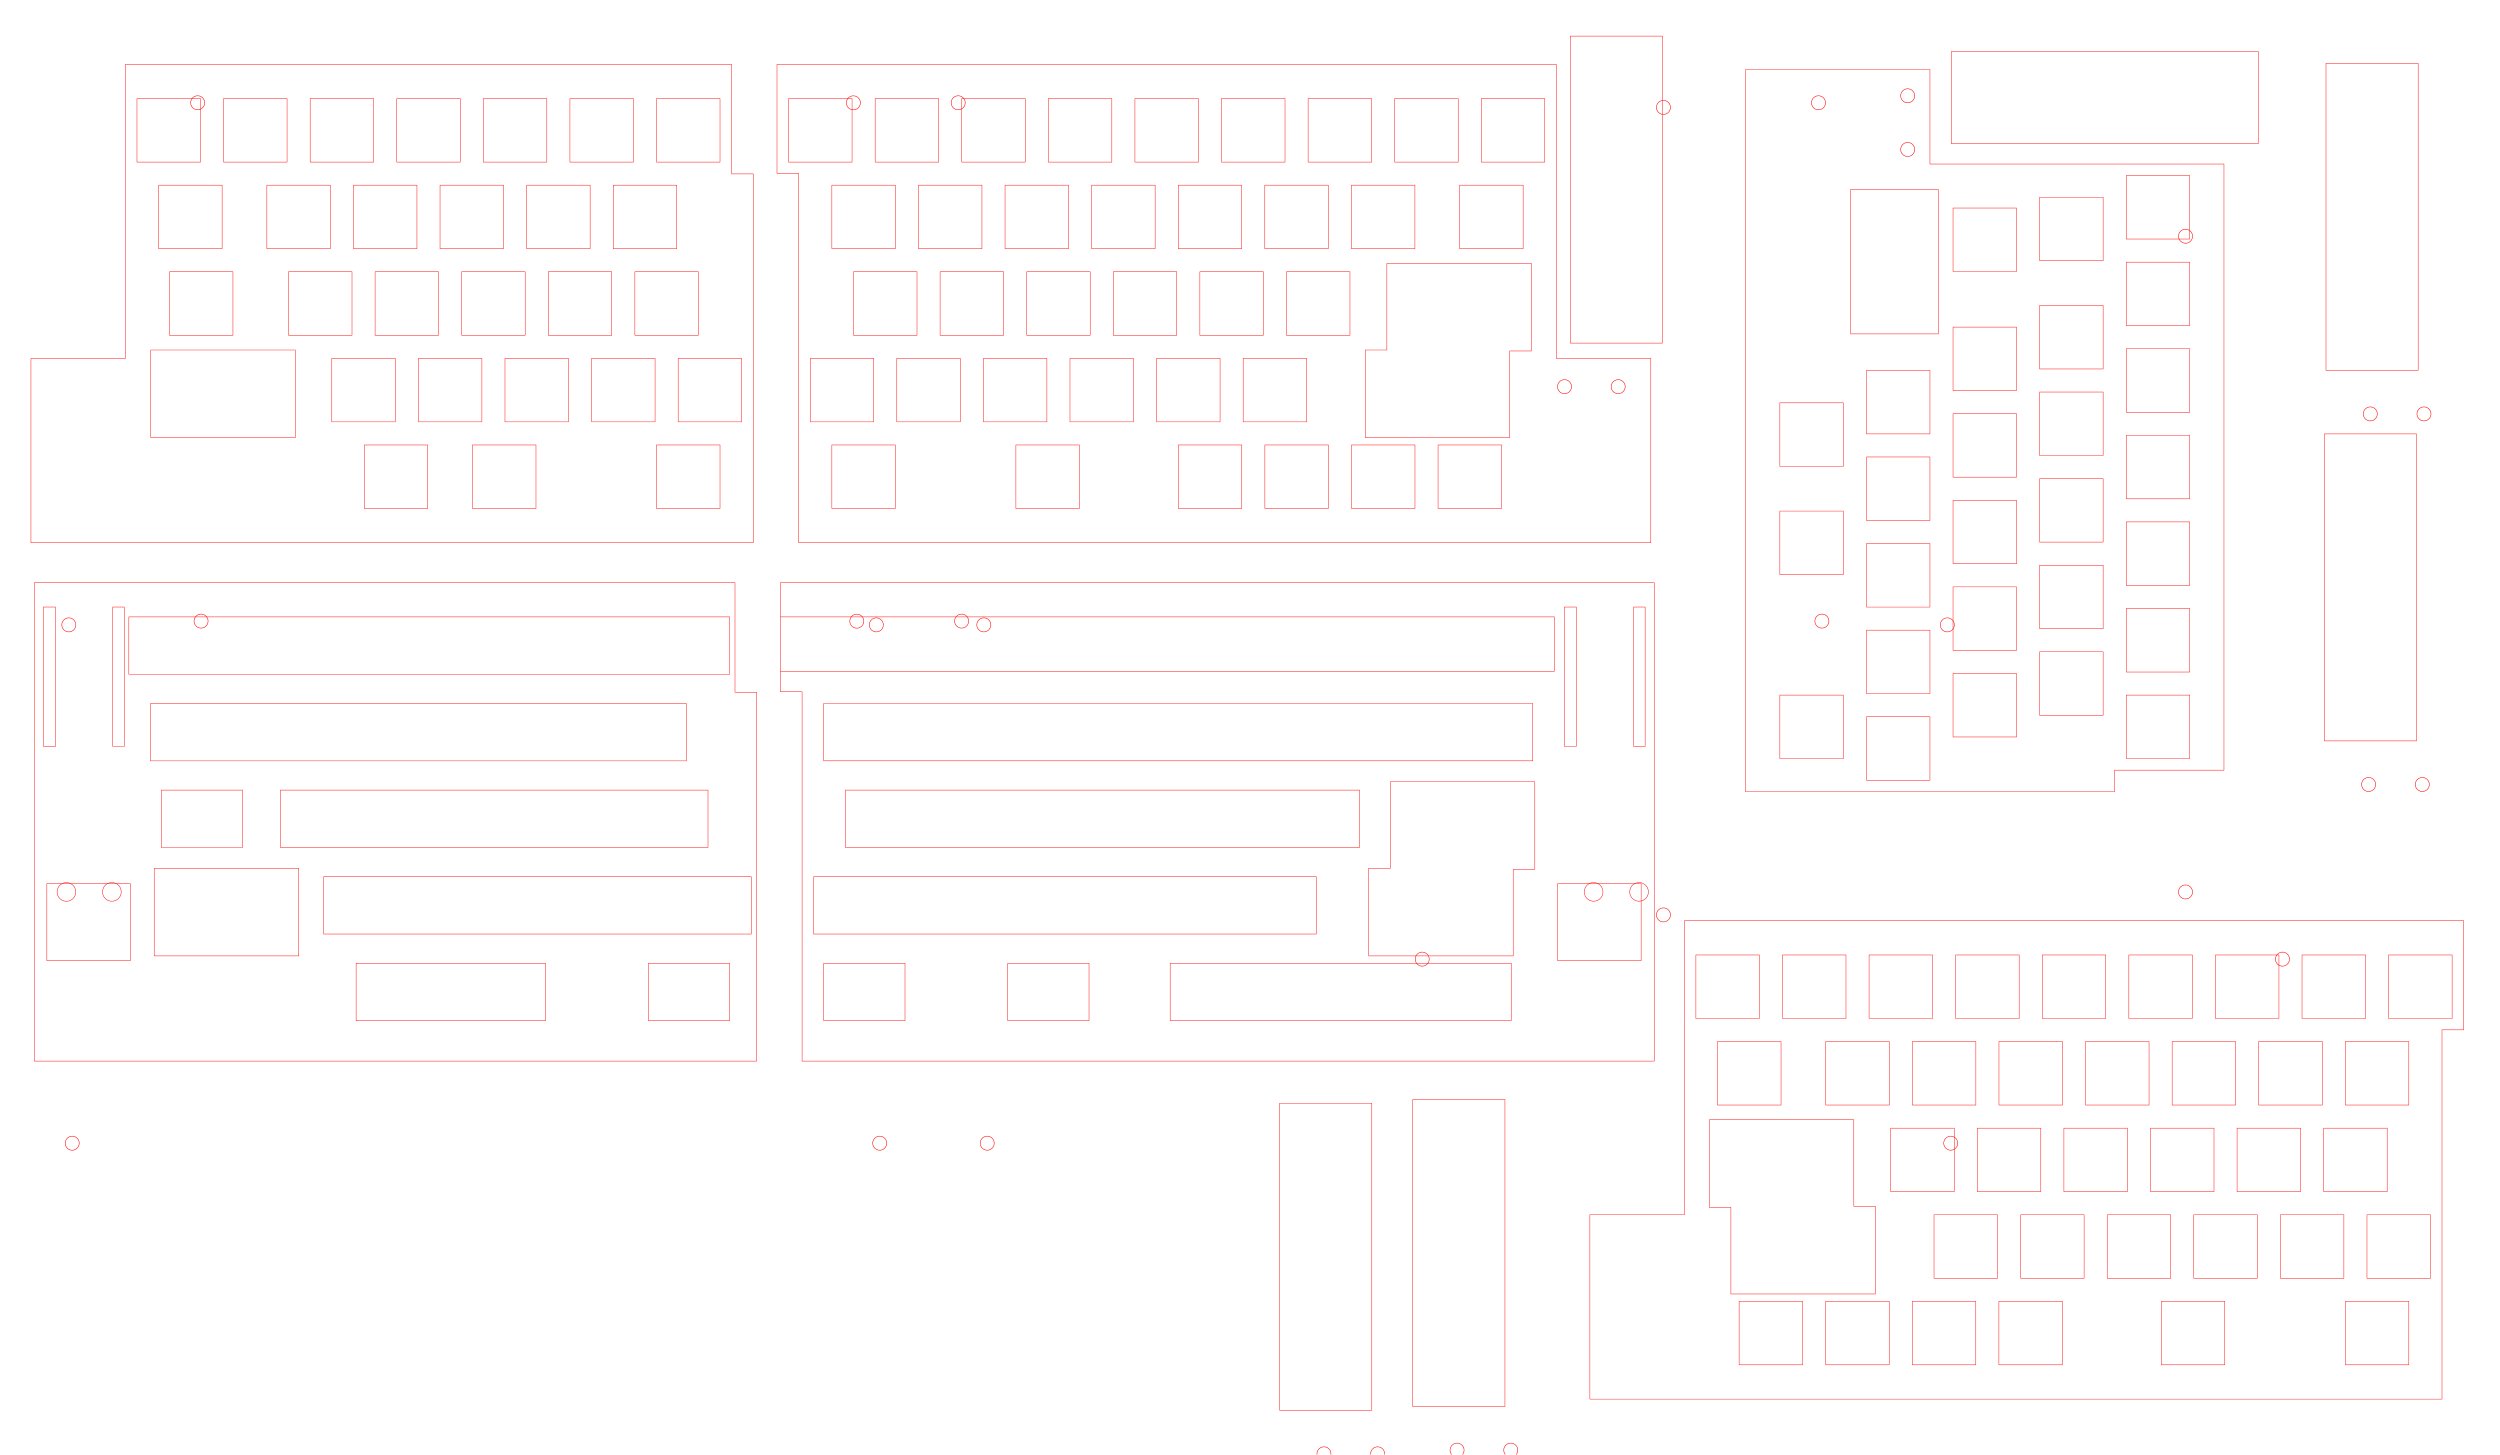<?xml version="1.0" encoding="UTF-8" standalone="no"?>
<svg
   xmlns:dc="http://purl.org/dc/elements/1.1/"
   xmlns:cc="http://creativecommons.org/ns#"
   xmlns:rdf="http://www.w3.org/1999/02/22-rdf-syntax-ns#"
   xmlns:svg="http://www.w3.org/2000/svg"
   xmlns="http://www.w3.org/2000/svg"
   xmlns:sodipodi="http://sodipodi.sourceforge.net/DTD/sodipodi-0.dtd"
   xmlns:inkscape="http://www.inkscape.org/namespaces/inkscape"
   width="550mm"
   height="320mm"
   viewBox="0 0 550 320"
   version="1.1"
   id="svg8"
   sodipodi:docname="pakbd-rev3-brd-middle-3mm-320x550.svg"
   inkscape:version="0.92.3 (2405546, 2018-03-11)">
  <sodipodi:namedview
     pagecolor="#ffffff"
     bordercolor="#666666"
     borderopacity="1"
     objecttolerance="10"
     gridtolerance="10"
     guidetolerance="10"
     inkscape:pageopacity="0"
     inkscape:pageshadow="2"
     inkscape:window-width="2516"
     inkscape:window-height="1832"
     id="namedview7796"
     showgrid="false"
     inkscape:zoom="0.65043403"
     inkscape:cx="933.44836"
     inkscape:cy="883.68221"
     inkscape:window-x="1181"
     inkscape:window-y="236"
     inkscape:window-maximized="0"
     inkscape:current-layer="svg8" />
  <defs
     id="defs2" />
  <polyline
     transform="matrix(0.003,0,0,0.003,-23.099,-6.433)"
     style="fill:none;fill-opacity:1;fill-rule:evenodd;stroke:#ff0000;stroke-width:39.37;stroke-linecap:round;stroke-linejoin:round;stroke-miterlimit:4;stroke-dasharray:none;stroke-opacity:1"
     points="150653,47476 150746,47514 150830,47570 150901,47642 150957,47726 150996,47819 151015,47918 151015,48018 150996,48117 150957,48210 150901,48294 150830,48366 150746,48422 150653,48460 150554,48480 150453,48480 150354,48460 150261,48422 150177,48366 150106,48294 150050,48210 150011,48117 149992,48018 149992,47918 150011,47819 150050,47726 150106,47642 150177,47570 150261,47514 150354,47476 150453,47456 150554,47456 150653,47476 "
     id="polyline25710-0-8" />
  <polyline
     transform="matrix(0.003,0,0,0.003,-13.1,-6.433)"
     style="fill:none;fill-opacity:1;fill-rule:evenodd;stroke:#ff0000;stroke-width:39.37;stroke-linecap:round;stroke-linejoin:round;stroke-miterlimit:4;stroke-dasharray:none;stroke-opacity:1"
     points="9562,47476 9655,47514 9739,47570 9810,47642 9866,47726 9905,47819 9925,47918 9925,48018 9905,48117 9866,48210 9810,48294 9739,48366 9655,48422 9562,48460 9463,48480 9362,48480 9264,48460 9170,48422 9087,48366 9015,48294 8959,48210 8921,48117 8901,48018 8901,47918 8921,47819 8959,47726 9015,47642 9087,47570 9170,47514 9264,47476 9362,47456 9463,47456 9562,47476 "
     id="polyline25712-3-8" />
  <polyline
     transform="matrix(0.003,0,0,0.003,-13.1,-6.433)"
     style="fill:none;fill-opacity:1;fill-rule:evenodd;stroke:#ff0000;stroke-width:39.37;stroke-linecap:round;stroke-linejoin:round;stroke-miterlimit:4;stroke-dasharray:none;stroke-opacity:1"
     points="68779,47476 68872,47514 68956,47570 69027,47642 69083,47726 69122,47819 69141,47918 69141,48018 69122,48117 69083,48210 69027,48294 68956,48366 68872,48422 68779,48460 68680,48480 68579,48480 68480,48460 68387,48422 68303,48366 68232,48294 68176,48210 68137,48117 68118,48018 68118,47918 68137,47819 68176,47726 68232,47642 68303,47570 68387,47514 68480,47476 68579,47456 68680,47456 68779,47476 "
     id="polyline25714-7-0" />
  <polyline
     transform="matrix(0.003,0,0,0.003,-23.099,-6.433)"
     style="fill:none;fill-opacity:1;fill-rule:evenodd;stroke:#ff0000;stroke-width:39.37;stroke-linecap:round;stroke-linejoin:round;stroke-miterlimit:4;stroke-dasharray:none;stroke-opacity:1"
     points="79995,47476 80088,47514 80172,47570 80244,47642 80300,47726 80338,47819 80358,47918 80358,48018 80338,48117 80300,48210 80244,48294 80172,48366 80088,48422 79995,48460 79896,48480 79796,48480 79697,48460 79604,48422 79520,48366 79448,48294 79392,48210 79354,48117 79334,48018 79334,47918 79354,47819 79392,47726 79448,47642 79520,47570 79604,47514 79697,47476 79796,47456 79896,47456 79995,47476 "
     id="polyline25716-6-4" />
  <polyline
     transform="matrix(0.003,0,0,0.003,-13.1,-6.433)"
     style="fill:none;fill-opacity:1;fill-rule:evenodd;stroke:#ff0000;stroke-width:39.37;stroke-linecap:round;stroke-linejoin:round;stroke-miterlimit:4;stroke-dasharray:none;stroke-opacity:1"
     points="67098,9192 67191,9231 67275,9287 67346,9358 67402,9442 67440,9535 67460,9634 67460,9735 67440,9834 67402,9927 67346,10011 67275,10082 67191,10138 67098,10177 66999,10196 66898,10196 66799,10177 66706,10138 66622,10082 66551,10011 66495,9927 66456,9834 66437,9735 66437,9634 66456,9535 66495,9442 66551,9358 66622,9287 66706,9231 66799,9192 66898,9173 66999,9173 67098,9192 "
     id="polyline26958-5-7" />
  <polyline
     transform="matrix(0.003,0,0,0.003,-23.099,-6.433)"
     style="fill:none;fill-opacity:1;fill-rule:evenodd;stroke:#ff0000;stroke-width:39.37;stroke-linecap:round;stroke-linejoin:round;stroke-miterlimit:4;stroke-dasharray:none;stroke-opacity:1"
     points="141204,9188 141297,9227 141381,9283 141452,9354 141508,9438 141547,9531 141566,9630 141566,9731 141547,9830 141508,9923 141452,10007 141381,10078 141297,10134 141204,10173 141105,10192 141004,10192 140905,10173 140812,10134 140728,10078 140657,10007 140601,9923 140562,9830 140543,9731 140543,9630 140562,9531 140601,9438 140657,9354 140728,9283 140812,9227 140905,9188 141004,9169 141105,9169 141204,9188 "
     id="polyline26960-5-8" />
  <polyline
     transform="matrix(0.003,0,0,0.003,-23.099,-6.433)"
     style="fill:none;fill-opacity:1;fill-rule:evenodd;stroke:#ff0000;stroke-width:39.37;stroke-linecap:round;stroke-linejoin:round;stroke-miterlimit:4;stroke-dasharray:none;stroke-opacity:1"
     points="78117,9188 78210,9227 78294,9283 78366,9354 78422,9438 78460,9531 78480,9630 78480,9731 78460,9830 78422,9923 78366,10007 78294,10078 78210,10134 78117,10173 78018,10192 77918,10192 77819,10173 77726,10134 77642,10078 77570,10007 77514,9923 77476,9830 77456,9731 77456,9630 77476,9531 77514,9438 77570,9354 77642,9283 77726,9227 77819,9188 77918,9169 78018,9169 78117,9188 "
     id="polyline26962-2-0" />
  <polyline
     transform="matrix(0.003,0,0,0.003,-13.1,-6.433)"
     style="fill:none;fill-opacity:1;fill-rule:evenodd;stroke:#ff0000;stroke-width:39.37;stroke-linecap:round;stroke-linejoin:round;stroke-miterlimit:4;stroke-dasharray:none;stroke-opacity:1"
     points="19011,9188 19104,9227 19188,9283 19259,9354 19315,9438 19354,9531 19374,9630 19374,9731 19354,9830 19315,9923 19259,10007 19188,10078 19104,10134 19011,10173 18912,10192 18811,10192 18712,10173 18619,10134 18535,10078 18464,10007 18408,9923 18370,9830 18350,9731 18350,9630 18370,9531 18408,9438 18464,9354 18535,9283 18619,9227 18712,9188 18811,9169 18912,9169 19011,9188 "
     id="polyline26964-1-0" />
  <path
     id="path30286-7-4"
     style="fill:none;fill-opacity:0;stroke:#ff0000;stroke-width:0.1;stroke-linecap:round;stroke-linejoin:round;stroke-miterlimit:4;stroke-dasharray:none;stroke-opacity:1"
     d="M 80.134,111.86 V 97.89 M 94.104,111.86 H 80.134 M 94.104,97.89 V 111.86 M 80.134,97.89 h 13.97"
     inkscape:connector-curvature="0" />
  <path
     id="path30294-6-9"
     style="fill:none;fill-opacity:0;stroke:#ff0000;stroke-width:0.1;stroke-linecap:round;stroke-linejoin:round;stroke-miterlimit:4;stroke-dasharray:none;stroke-opacity:1"
     d="m 103.946,97.89 h 13.97 m 0,0 v 13.97 m 0,0 h -13.97 m 0,0 V 97.89"
     inkscape:connector-curvature="0" />
  <path
     id="path30322-5-8"
     style="fill:none;fill-opacity:0;stroke:#ff0000;stroke-width:0.1;stroke-linecap:round;stroke-linejoin:round;stroke-miterlimit:4;stroke-dasharray:none;stroke-opacity:1"
     d="M 144.434,111.86 V 97.89 m 13.97,13.97 H 144.434 M 158.404,97.89 V 111.86 M 144.434,97.89 h 13.97"
     inkscape:connector-curvature="0" />
  <path
     id="path30330-1-9"
     style="fill:none;fill-opacity:0;stroke:#ff0000;stroke-width:0.1;stroke-linecap:round;stroke-linejoin:round;stroke-miterlimit:4;stroke-dasharray:none;stroke-opacity:1"
     d="m 149.196,78.84 h 13.97 m 0,0 v 13.97 m 0,0 h -13.97 m 0,0 v -13.97"
     inkscape:connector-curvature="0" />
  <path
     id="path30350-1-1"
     style="fill:none;fill-opacity:0;stroke:#ff0000;stroke-width:0.1;stroke-linecap:round;stroke-linejoin:round;stroke-miterlimit:4;stroke-dasharray:none;stroke-opacity:1"
     d="m 92.046,78.84 h 13.97 m 0,0 v 13.97 m 0,0 H 92.046 m 0,0 v -13.97"
     inkscape:connector-curvature="0" />
  <path
     id="path30378-7-7"
     style="fill:none;fill-opacity:0;stroke:#ff0000;stroke-width:0.1;stroke-linecap:round;stroke-linejoin:round;stroke-miterlimit:4;stroke-dasharray:none;stroke-opacity:1"
     d="m 82.521,73.76 v -13.97 m 13.97,13.97 H 82.521 m 13.97,-13.97 v 13.97 m -13.97,-13.97 h 13.97"
     inkscape:connector-curvature="0" />
  <path
     id="path30398-4-9"
     style="fill:none;fill-opacity:0;stroke:#ff0000;stroke-width:0.1;stroke-linecap:round;stroke-linejoin:round;stroke-miterlimit:4;stroke-dasharray:none;stroke-opacity:1"
     d="m 30.134,35.66 v -13.97 m 13.97,13.97 h -13.97 m 13.97,-13.97 v 13.97 m -13.97,-13.97 h 13.97"
     inkscape:connector-curvature="0" />
  <path
     id="path30418-9-9"
     style="fill:none;fill-opacity:0;stroke:#ff0000;stroke-width:0.1;stroke-linecap:round;stroke-linejoin:round;stroke-miterlimit:4;stroke-dasharray:none;stroke-opacity:1"
     d="m 77.759,54.71 v -13.97 m 13.97,13.97 H 77.759 m 13.97,-13.97 v 13.97 m -13.97,-13.97 h 13.97"
     inkscape:connector-curvature="0" />
  <path
     id="path30426-7-2"
     style="fill:none;fill-opacity:0;stroke:#ff0000;stroke-width:0.1;stroke-linecap:round;stroke-linejoin:round;stroke-miterlimit:4;stroke-dasharray:none;stroke-opacity:1"
     d="m 125.384,21.69 h 13.97 m 0,0 v 13.97 m 0,0 h -13.97 m 0,0 v -13.97"
     inkscape:connector-curvature="0" />
  <path
     id="path30454-2-8"
     style="fill:none;fill-opacity:0;stroke:#ff0000;stroke-width:0.1;stroke-linecap:round;stroke-linejoin:round;stroke-miterlimit:4;stroke-dasharray:none;stroke-opacity:1"
     d="m 37.279,73.76 v -13.97 m 13.97,13.97 H 37.279 m 13.97,-13.97 v 13.97 m -13.97,-13.97 h 13.97"
     inkscape:connector-curvature="0" />
  <path
     id="path30474-8-1"
     style="fill:none;fill-opacity:0;stroke:#ff0000;stroke-width:0.1;stroke-linecap:round;stroke-linejoin:round;stroke-miterlimit:4;stroke-dasharray:none;stroke-opacity:1"
     d="m 111.096,92.81 v -13.97 m 13.97,13.97 h -13.97 m 13.97,-13.97 v 13.97 m -13.97,-13.97 h 13.97"
     inkscape:connector-curvature="0" />
  <path
     id="path30482-5-0"
     style="fill:none;fill-opacity:0;stroke:#ff0000;stroke-width:0.1;stroke-linecap:round;stroke-linejoin:round;stroke-miterlimit:4;stroke-dasharray:none;stroke-opacity:1"
     d="m 101.571,59.79 h 13.97 m 0,0 v 13.97 m 0,0 h -13.97 m 0,0 v -13.97"
     inkscape:connector-curvature="0" />
  <path
     id="path30502-8-6"
     style="fill:none;fill-opacity:0;stroke:#ff0000;stroke-width:0.1;stroke-linecap:round;stroke-linejoin:round;stroke-miterlimit:4;stroke-dasharray:none;stroke-opacity:1"
     d="m 87.284,21.69 h 13.97 m 0,0 v 13.97 m 0,0 H 87.284 m 0,0 v -13.97"
     inkscape:connector-curvature="0" />
  <path
     id="path30530-6-3"
     style="fill:none;fill-opacity:0;stroke:#ff0000;stroke-width:0.1;stroke-linecap:round;stroke-linejoin:round;stroke-miterlimit:4;stroke-dasharray:none;stroke-opacity:1"
     d="m 130.146,92.81 v -13.97 m 13.97,13.97 h -13.97 m 13.97,-13.97 v 13.97 m -13.97,-13.97 h 13.97"
     inkscape:connector-curvature="0" />
  <path
     id="path30550-4-7"
     style="fill:none;fill-opacity:0;stroke:#ff0000;stroke-width:0.1;stroke-linecap:round;stroke-linejoin:round;stroke-miterlimit:4;stroke-dasharray:none;stroke-opacity:1"
     d="m 144.434,35.66 v -13.97 m 13.97,13.97 h -13.97 m 13.97,-13.97 v 13.97 m -13.97,-13.97 h 13.97"
     inkscape:connector-curvature="0" />
  <path
     id="path30570-9-8"
     style="fill:none;fill-opacity:0;stroke:#ff0000;stroke-width:0.1;stroke-linecap:round;stroke-linejoin:round;stroke-miterlimit:4;stroke-dasharray:none;stroke-opacity:1"
     d="m 96.809,54.71 v -13.97 m 13.97,13.97 H 96.809 m 13.97,-13.97 v 13.97 m -13.97,-13.97 h 13.97"
     inkscape:connector-curvature="0" />
  <path
     id="path30578-5-5"
     style="fill:none;fill-opacity:0;stroke:#ff0000;stroke-width:0.1;stroke-linecap:round;stroke-linejoin:round;stroke-miterlimit:4;stroke-dasharray:none;stroke-opacity:1"
     d="m 68.234,21.69 h 13.97 m 0,0 v 13.97 m 0,0 h -13.97 m 0,0 v -13.97"
     inkscape:connector-curvature="0" />
  <path
     id="path30598-2-5"
     style="fill:none;fill-opacity:0;stroke:#ff0000;stroke-width:0.1;stroke-linecap:round;stroke-linejoin:round;stroke-miterlimit:4;stroke-dasharray:none;stroke-opacity:1"
     d="m 34.896,40.74 h 13.97 m 0,0 v 13.97 m 0,0 H 34.896 m 0,0 v -13.97"
     inkscape:connector-curvature="0" />
  <path
     id="path30626-0-4"
     style="fill:none;fill-opacity:0;stroke:#ff0000;stroke-width:0.1;stroke-linecap:round;stroke-linejoin:round;stroke-miterlimit:4;stroke-dasharray:none;stroke-opacity:1"
     d="m 134.909,54.71 v -13.97 m 13.97,13.97 h -13.97 m 13.97,-13.97 v 13.97 m -13.97,-13.97 h 13.97"
     inkscape:connector-curvature="0" />
  <path
     id="path30646-0-8"
     style="fill:none;fill-opacity:0;stroke:#ff0000;stroke-width:0.1;stroke-linecap:round;stroke-linejoin:round;stroke-miterlimit:4;stroke-dasharray:none;stroke-opacity:1"
     d="m 49.184,35.66 v -13.97 m 13.97,13.97 H 49.184 m 13.97,-13.97 v 13.97 m -13.97,-13.97 h 13.97"
     inkscape:connector-curvature="0" />
  <path
     id="path30666-2-8"
     style="fill:none;fill-opacity:0;stroke:#ff0000;stroke-width:0.1;stroke-linecap:round;stroke-linejoin:round;stroke-miterlimit:4;stroke-dasharray:none;stroke-opacity:1"
     d="m 120.621,73.76 v -13.97 m 13.97,13.97 h -13.97 m 13.97,-13.97 v 13.97 m -13.97,-13.97 h 13.97"
     inkscape:connector-curvature="0" />
  <path
     id="path30674-3-5"
     style="fill:none;fill-opacity:0;stroke:#ff0000;stroke-width:0.1;stroke-linecap:round;stroke-linejoin:round;stroke-miterlimit:4;stroke-dasharray:none;stroke-opacity:1"
     d="m 63.471,59.79 h 13.97 m 0,0 v 13.97 m 0,0 h -13.97 m 0,0 v -13.97"
     inkscape:connector-curvature="0" />
  <path
     id="path30702-3-8"
     style="fill:none;fill-opacity:0;stroke:#ff0000;stroke-width:0.1;stroke-linecap:round;stroke-linejoin:round;stroke-miterlimit:4;stroke-dasharray:none;stroke-opacity:1"
     d="m 58.709,54.71 v -13.97 m 13.97,13.97 H 58.709 m 13.97,-13.97 v 13.97 m -13.97,-13.97 h 13.97"
     inkscape:connector-curvature="0" />
  <path
     id="path30710-4-4"
     style="fill:none;fill-opacity:0;stroke:#ff0000;stroke-width:0.1;stroke-linecap:round;stroke-linejoin:round;stroke-miterlimit:4;stroke-dasharray:none;stroke-opacity:1"
     d="m 115.859,40.74 h 13.97 m 0,0 v 13.97 m 0,0 h -13.97 m 0,0 v -13.97"
     inkscape:connector-curvature="0" />
  <path
     id="path30738-3-7"
     style="fill:none;fill-opacity:0;stroke:#ff0000;stroke-width:0.1;stroke-linecap:round;stroke-linejoin:round;stroke-miterlimit:4;stroke-dasharray:none;stroke-opacity:1"
     d="m 72.996,92.81 v -13.97 m 13.97,13.97 h -13.97 m 13.97,-13.97 v 13.97 m -13.97,-13.97 h 13.97"
     inkscape:connector-curvature="0" />
  <path
     id="path30766-0-4"
     style="fill:none;fill-opacity:0;stroke:#ff0000;stroke-width:0.1;stroke-linecap:round;stroke-linejoin:round;stroke-miterlimit:4;stroke-dasharray:none;stroke-opacity:1"
     d="m 139.671,59.79 h 13.97 m 0,0 v 13.97 m 0,0 h -13.97 m 0,0 v -13.97"
     inkscape:connector-curvature="0" />
  <path
     id="path30794-3-7"
     style="fill:none;fill-opacity:0;stroke:#ff0000;stroke-width:0.1;stroke-linecap:round;stroke-linejoin:round;stroke-miterlimit:4;stroke-dasharray:none;stroke-opacity:1"
     d="m 106.334,35.66 v -13.97 m 13.97,13.97 h -13.97 m 13.97,-13.97 v 13.97 m -13.97,-13.97 h 13.97"
     inkscape:connector-curvature="0" />
  <path
     id="path30814-6-5"
     style="fill:none;fill-opacity:0;stroke:#ff0000;stroke-width:0.1;stroke-linecap:round;stroke-linejoin:round;stroke-miterlimit:4;stroke-dasharray:none;stroke-opacity:1"
     d="M 278.274,111.86 V 97.89 m 13.97,13.97 h -13.97 m 13.97,-13.97 v 13.97 m -13.97,-13.97 h 13.97"
     inkscape:connector-curvature="0" />
  <path
     id="path30834-4-7"
     style="fill:none;fill-opacity:0;stroke:#ff0000;stroke-width:0.1;stroke-linecap:round;stroke-linejoin:round;stroke-miterlimit:4;stroke-dasharray:none;stroke-opacity:1"
     d="M 183.009,111.86 V 97.89 m 13.97,13.97 h -13.97 m 13.97,-13.97 v 13.97 m -13.97,-13.97 h 13.97"
     inkscape:connector-curvature="0" />
  <path
     id="path30842-9-7"
     style="fill:none;fill-opacity:0;stroke:#ff0000;stroke-width:0.1;stroke-linecap:round;stroke-linejoin:round;stroke-miterlimit:4;stroke-dasharray:none;stroke-opacity:1"
     d="m 316.374,97.89 h 13.97 m 0,0 v 13.97 m 0,0 h -13.97 m 0,0 V 97.89"
     inkscape:connector-curvature="0" />
  <path
     id="path30862-4-0"
     style="fill:none;fill-opacity:0;stroke:#ff0000;stroke-width:0.1;stroke-linecap:round;stroke-linejoin:round;stroke-miterlimit:4;stroke-dasharray:none;stroke-opacity:1"
     d="m 223.496,97.89 h 13.97 m 0,0 v 13.97 m 0,0 h -13.97 m 0,0 V 97.89"
     inkscape:connector-curvature="0" />
  <path
     id="path30890-0-0"
     style="fill:none;fill-opacity:0;stroke:#ff0000;stroke-width:0.1;stroke-linecap:round;stroke-linejoin:round;stroke-miterlimit:4;stroke-dasharray:none;stroke-opacity:1"
     d="M 259.224,111.86 V 97.89 m 13.97,13.97 H 259.224 M 273.194,97.89 V 111.86 M 259.224,97.89 h 13.97"
     inkscape:connector-curvature="0" />
  <path
     id="path30898-1-4"
     style="fill:none;fill-opacity:0;stroke:#ff0000;stroke-width:0.1;stroke-linecap:round;stroke-linejoin:round;stroke-miterlimit:4;stroke-dasharray:none;stroke-opacity:1"
     d="m 297.324,97.89 h 13.97 m 0,0 v 13.97 m 0,0 h -13.97 m 0,0 V 97.89"
     inkscape:connector-curvature="0" />
  <path
     id="path30926-3-4"
     style="fill:none;fill-opacity:0;stroke:#ff0000;stroke-width:0.1;stroke-linecap:round;stroke-linejoin:round;stroke-miterlimit:4;stroke-dasharray:none;stroke-opacity:1"
     d="m 211.584,35.66 v -13.97 m 13.97,13.97 h -13.97 m 13.97,-13.97 v 13.97 m -13.97,-13.97 h 13.97"
     inkscape:connector-curvature="0" />
  <path
     id="path30934-9-3"
     style="fill:none;fill-opacity:0;stroke:#ff0000;stroke-width:0.1;stroke-linecap:round;stroke-linejoin:round;stroke-miterlimit:4;stroke-dasharray:none;stroke-opacity:1"
     d="m 287.784,21.69 h 13.97 m 0,0 v 13.97 m 0,0 h -13.97 m 0,0 v -13.97"
     inkscape:connector-curvature="0" />
  <path
     id="path30954-2-0"
     style="fill:none;fill-opacity:0;stroke:#ff0000;stroke-width:0.1;stroke-linecap:round;stroke-linejoin:round;stroke-miterlimit:4;stroke-dasharray:none;stroke-opacity:1"
     d="m 268.734,21.69 h 13.97 m 0,0 v 13.97 m 0,0 h -13.97 m 0,0 v -13.97"
     inkscape:connector-curvature="0" />
  <path
     id="path30982-6-2"
     style="fill:none;fill-opacity:0;stroke:#ff0000;stroke-width:0.1;stroke-linecap:round;stroke-linejoin:round;stroke-miterlimit:4;stroke-dasharray:none;stroke-opacity:1"
     d="m 221.109,54.71 v -13.97 m 13.97,13.97 h -13.97 m 13.97,-13.97 v 13.97 m -13.97,-13.97 h 13.97"
     inkscape:connector-curvature="0" />
  <path
     id="path30990-9-0"
     style="fill:none;fill-opacity:0;stroke:#ff0000;stroke-width:0.1;stroke-linecap:round;stroke-linejoin:round;stroke-miterlimit:4;stroke-dasharray:none;stroke-opacity:1"
     d="m 173.484,21.69 h 13.97 m 0,0 v 13.97 m 0,0 h -13.97 m 0,0 v -13.97"
     inkscape:connector-curvature="0" />
  <path
     id="path31010-3-7"
     style="fill:none;fill-opacity:0;stroke:#ff0000;stroke-width:0.1;stroke-linecap:round;stroke-linejoin:round;stroke-miterlimit:4;stroke-dasharray:none;stroke-opacity:1"
     d="m 192.534,21.69 h 13.97 m 0,0 v 13.97 m 0,0 h -13.97 m 0,0 v -13.97"
     inkscape:connector-curvature="0" />
  <path
     id="path31038-1-2"
     style="fill:none;fill-opacity:0;stroke:#ff0000;stroke-width:0.1;stroke-linecap:round;stroke-linejoin:round;stroke-miterlimit:4;stroke-dasharray:none;stroke-opacity:1"
     d="m 230.634,35.66 v -13.97 m 13.97,13.97 h -13.97 m 13.97,-13.97 v 13.97 m -13.97,-13.97 h 13.97"
     inkscape:connector-curvature="0" />
  <path
     id="path31046-2-1"
     style="fill:none;fill-opacity:0;stroke:#ff0000;stroke-width:0.1;stroke-linecap:round;stroke-linejoin:round;stroke-miterlimit:4;stroke-dasharray:none;stroke-opacity:1"
     d="m 249.684,21.69 h 13.97 m 0,0 v 13.97 m 0,0 h -13.97 m 0,0 v -13.97"
     inkscape:connector-curvature="0" />
  <path
     id="path31066-2-2"
     style="fill:none;fill-opacity:0;stroke:#ff0000;stroke-width:0.1;stroke-linecap:round;stroke-linejoin:round;stroke-miterlimit:4;stroke-dasharray:none;stroke-opacity:1"
     d="m 306.834,21.69 h 13.97 m 0,0 v 13.97 m 0,0 h -13.97 m 0,0 v -13.97"
     inkscape:connector-curvature="0" />
  <path
     id="path31094-9-6"
     style="fill:none;fill-opacity:0;stroke:#ff0000;stroke-width:0.1;stroke-linecap:round;stroke-linejoin:round;stroke-miterlimit:4;stroke-dasharray:none;stroke-opacity:1"
     d="m 183.009,54.71 v -13.97 m 13.97,13.97 h -13.97 m 13.97,-13.97 v 13.97 m -13.97,-13.97 h 13.97"
     inkscape:connector-curvature="0" />
  <path
     id="path31114-2-3"
     style="fill:none;fill-opacity:0;stroke:#ff0000;stroke-width:0.1;stroke-linecap:round;stroke-linejoin:round;stroke-miterlimit:4;stroke-dasharray:none;stroke-opacity:1"
     d="m 202.059,54.71 v -13.97 m 13.97,13.97 h -13.97 m 13.97,-13.97 v 13.97 m -13.97,-13.97 h 13.97"
     inkscape:connector-curvature="0" />
  <path
     id="path31134-6-4"
     style="fill:none;fill-opacity:0;stroke:#ff0000;stroke-width:0.1;stroke-linecap:round;stroke-linejoin:round;stroke-miterlimit:4;stroke-dasharray:none;stroke-opacity:1"
     d="m 240.159,54.71 v -13.97 m 13.97,13.97 h -13.97 m 13.97,-13.97 v 13.97 m -13.97,-13.97 h 13.97"
     inkscape:connector-curvature="0" />
  <path
     id="path31154-3-6"
     style="fill:none;fill-opacity:0;stroke:#ff0000;stroke-width:0.1;stroke-linecap:round;stroke-linejoin:round;stroke-miterlimit:4;stroke-dasharray:none;stroke-opacity:1"
     d="m 278.259,54.71 v -13.97 m 13.97,13.97 h -13.97 m 13.97,-13.97 v 13.97 m -13.97,-13.97 h 13.97"
     inkscape:connector-curvature="0" />
  <path
     id="path31162-8-9"
     style="fill:none;fill-opacity:0;stroke:#ff0000;stroke-width:0.1;stroke-linecap:round;stroke-linejoin:round;stroke-miterlimit:4;stroke-dasharray:none;stroke-opacity:1"
     d="m 259.209,40.74 h 13.97 m 0,0 v 13.97 m 0,0 h -13.97 m 0,0 v -13.97"
     inkscape:connector-curvature="0" />
  <path
     id="path31190-6-9"
     style="fill:none;fill-opacity:0;stroke:#ff0000;stroke-width:0.1;stroke-linecap:round;stroke-linejoin:round;stroke-miterlimit:4;stroke-dasharray:none;stroke-opacity:1"
     d="m 297.309,54.71 v -13.97 m 13.97,13.97 h -13.97 m 13.97,-13.97 v 13.97 m -13.97,-13.97 h 13.97"
     inkscape:connector-curvature="0" />
  <path
     id="path31210-3-2"
     style="fill:none;fill-opacity:0;stroke:#ff0000;stroke-width:0.1;stroke-linecap:round;stroke-linejoin:round;stroke-miterlimit:4;stroke-dasharray:none;stroke-opacity:1"
     d="m 187.771,73.76 v -13.97 m 13.97,13.97 h -13.97 m 13.97,-13.97 v 13.97 m -13.97,-13.97 h 13.97"
     inkscape:connector-curvature="0" />
  <path
     id="path31218-2-9"
     style="fill:none;fill-opacity:0;stroke:#ff0000;stroke-width:0.1;stroke-linecap:round;stroke-linejoin:round;stroke-miterlimit:4;stroke-dasharray:none;stroke-opacity:1"
     d="m 206.821,59.79 h 13.97 m 0,0 v 13.97 m 0,0 h -13.97 m 0,0 v -13.97"
     inkscape:connector-curvature="0" />
  <path
     id="path31246-4-1"
     style="fill:none;fill-opacity:0;stroke:#ff0000;stroke-width:0.1;stroke-linecap:round;stroke-linejoin:round;stroke-miterlimit:4;stroke-dasharray:none;stroke-opacity:1"
     d="m 244.921,73.76 v -13.97 m 13.97,13.97 h -13.97 m 13.97,-13.97 v 13.97 m -13.97,-13.97 h 13.97"
     inkscape:connector-curvature="0" />
  <path
     id="path31266-5-1"
     style="fill:none;fill-opacity:0;stroke:#ff0000;stroke-width:0.1;stroke-linecap:round;stroke-linejoin:round;stroke-miterlimit:4;stroke-dasharray:none;stroke-opacity:1"
     d="m 263.971,73.76 v -13.97 m 13.97,13.97 h -13.97 m 13.97,-13.97 v 13.97 m -13.97,-13.97 h 13.97"
     inkscape:connector-curvature="0" />
  <path
     id="path31274-0-5"
     style="fill:none;fill-opacity:0;stroke:#ff0000;stroke-width:0.1;stroke-linecap:round;stroke-linejoin:round;stroke-miterlimit:4;stroke-dasharray:none;stroke-opacity:1"
     d="m 283.021,59.79 h 13.97 m 0,0 v 13.97 m 0,0 h -13.97 m 0,0 v -13.97"
     inkscape:connector-curvature="0" />
  <path
     id="path31294-9-9"
     style="fill:none;fill-opacity:0;stroke:#ff0000;stroke-width:0.1;stroke-linecap:round;stroke-linejoin:round;stroke-miterlimit:4;stroke-dasharray:none;stroke-opacity:1"
     d="m 225.871,59.79 h 13.97 m 0,0 v 13.97 m 0,0 h -13.97 m 0,0 v -13.97"
     inkscape:connector-curvature="0" />
  <path
     id="path31330-3-2"
     style="fill:none;fill-opacity:0;stroke:#ff0000;stroke-width:0.1;stroke-linecap:round;stroke-linejoin:round;stroke-miterlimit:4;stroke-dasharray:none;stroke-opacity:1"
     d="m 178.246,78.84 h 13.97 m 0,0 v 13.97 m 0,0 h -13.97 m 0,0 v -13.97"
     inkscape:connector-curvature="0" />
  <path
     id="path31358-5-8"
     style="fill:none;fill-opacity:0;stroke:#ff0000;stroke-width:0.1;stroke-linecap:round;stroke-linejoin:round;stroke-miterlimit:4;stroke-dasharray:none;stroke-opacity:1"
     d="m 197.296,92.81 v -13.97 m 13.97,13.97 h -13.97 m 13.97,-13.97 v 13.97 m -13.97,-13.97 h 13.97"
     inkscape:connector-curvature="0" />
  <path
     id="path31366-5-7"
     style="fill:none;fill-opacity:0;stroke:#ff0000;stroke-width:0.1;stroke-linecap:round;stroke-linejoin:round;stroke-miterlimit:4;stroke-dasharray:none;stroke-opacity:1"
     d="m 235.396,78.84 h 13.97 m 0,0 v 13.97 m 0,0 h -13.97 m 0,0 v -13.97"
     inkscape:connector-curvature="0" />
  <path
     id="path31394-4-9"
     style="fill:none;fill-opacity:0;stroke:#ff0000;stroke-width:0.1;stroke-linecap:round;stroke-linejoin:round;stroke-miterlimit:4;stroke-dasharray:none;stroke-opacity:1"
     d="m 254.446,92.81 v -13.97 m 13.97,13.97 h -13.97 m 13.97,-13.97 v 13.97 m -13.97,-13.97 h 13.97"
     inkscape:connector-curvature="0" />
  <path
     id="path31402-3-1"
     style="fill:none;fill-opacity:0;stroke:#ff0000;stroke-width:0.1;stroke-linecap:round;stroke-linejoin:round;stroke-miterlimit:4;stroke-dasharray:none;stroke-opacity:1"
     d="m 273.496,78.84 h 13.97 m 0,0 v 13.97 m 0,0 h -13.97 m 0,0 v -13.97"
     inkscape:connector-curvature="0" />
  <path
     id="path31422-6-5"
     style="fill:none;fill-opacity:0;stroke:#ff0000;stroke-width:0.1;stroke-linecap:round;stroke-linejoin:round;stroke-miterlimit:4;stroke-dasharray:none;stroke-opacity:1"
     d="m 325.884,21.69 h 13.97 m 0,0 v 13.97 m 0,0 h -13.97 m 0,0 v -13.97"
     inkscape:connector-curvature="0" />
  <path
     id="path31458-8-7"
     style="fill:none;fill-opacity:0;stroke:#ff0000;stroke-width:0.1;stroke-linecap:round;stroke-linejoin:round;stroke-miterlimit:4;stroke-dasharray:none;stroke-opacity:1"
     d="m 216.346,78.84 h 13.97 m 0,0 v 13.97 m 0,0 h -13.97 m 0,0 v -13.97"
     inkscape:connector-curvature="0" />
  <path
     id="path31486-6-3"
     style="fill:none;fill-opacity:0;stroke:#ff0000;stroke-width:0.1;stroke-linecap:round;stroke-linejoin:round;stroke-miterlimit:4;stroke-dasharray:none;stroke-opacity:1"
     d="m 321.121,54.71 v -13.97 m 13.97,13.97 h -13.97 m 13.97,-13.97 v 13.97 m -13.97,-13.97 h 13.97"
     inkscape:connector-curvature="0" />
  <path
     id="path30746-8-4-22"
     style="fill:none;fill-opacity:0;stroke:#ff0000;stroke-width:0.1;stroke-linecap:round;stroke-linejoin:round;stroke-miterlimit:4;stroke-dasharray:none;stroke-opacity:1"
     d="M 6.809,78.84 H 27.584 m 0.009,-3.2e-4 v -64.679 m 133.355,-0.005 v 24.1 M 6.809,119.406 H 165.709 M 6.809,78.839 V 119.406 M 160.949,38.256 h 4.76 M 27.591,14.156 H 160.949 m 4.76,24.1 v 81.15"
     inkscape:connector-curvature="0" />
  <path
     id="path30746-8-4-2-6"
     style="fill:none;fill-opacity:0;stroke:#ff0000;stroke-width:0.1;stroke-linecap:round;stroke-linejoin:round;stroke-miterlimit:4;stroke-dasharray:none;stroke-opacity:1"
     d="m 342.385,78.84 h 20.791 m -20.791,-3.2e-4 v -64.68 m -171.452,-0.004 H 342.385 M 175.709,119.406 H 363.179 M 175.709,38.157 V 119.406 M 363.179,78.843 V 119.406 M 170.939,14.156 v 24 m 1.3e-4,0 h 4.77"
     inkscape:connector-curvature="0" />
  <path
     id="path30744-7-2-6"
     style="fill:none;fill-opacity:0;stroke:#ff0000;stroke-width:0.1;stroke-linecap:round;stroke-linejoin:round;stroke-miterlimit:4;stroke-dasharray:none;stroke-opacity:1"
     d="m 64.975,77.018 v 19.22 m -31.801,0.019 V 76.999 m 0.002,2.9e-4 h 31.797 m 7e-5,19.267 H 33.176"
     inkscape:connector-curvature="0" />
  <path
     id="path30742-2-8-7-2-5-4"
     style="fill:none;fill-opacity:0;stroke:#ff0000;stroke-width:0.1;stroke-linecap:round;stroke-linejoin:round;stroke-miterlimit:4;stroke-dasharray:none;stroke-opacity:1"
     d="M 332.151,96.267 H 300.354 m 4.755,-19.267 h -4.755 m 36.556,0.217 h -4.757 m 4.757,-19.267 h -31.797 m -4.76,38.278 V 77.029 m 31.799,0.188 V 96.228 M 305.112,76.997 v -18.969 m 31.8,0 v 19.179"
     inkscape:connector-curvature="0" />
  <polyline
     transform="matrix(0.003,0,0,0.003,-22.35,107.601)"
     style="fill:none;fill-opacity:1;fill-rule:evenodd;stroke:#ff0000;stroke-width:39.37;stroke-linecap:round;stroke-linejoin:round;stroke-miterlimit:4;stroke-dasharray:none;stroke-opacity:1"
     points="150653,47476 150746,47514 150830,47570 150901,47642 150957,47726 150996,47819 151015,47918 151015,48018 150996,48117 150957,48210 150901,48294 150830,48366 150746,48422 150653,48460 150554,48480 150453,48480 150354,48460 150261,48422 150177,48366 150106,48294 150050,48210 150011,48117 149992,48018 149992,47918 150011,47819 150050,47726 150106,47642 150177,47570 150261,47514 150354,47476 150453,47456 150554,47456 150653,47476 "
     id="polyline25710-5" />
  <polyline
     transform="matrix(0.003,0,0,0.003,-12.35,107.601)"
     style="fill:none;fill-opacity:1;fill-rule:evenodd;stroke:#ff0000;stroke-width:39.37;stroke-linecap:round;stroke-linejoin:round;stroke-miterlimit:4;stroke-dasharray:none;stroke-opacity:1"
     points="9562,47476 9655,47514 9739,47570 9810,47642 9866,47726 9905,47819 9925,47918 9925,48018 9905,48117 9866,48210 9810,48294 9739,48366 9655,48422 9562,48460 9463,48480 9362,48480 9264,48460 9170,48422 9087,48366 9015,48294 8959,48210 8921,48117 8901,48018 8901,47918 8921,47819 8959,47726 9015,47642 9087,47570 9170,47514 9264,47476 9362,47456 9463,47456 9562,47476 "
     id="polyline25712-1" />
  <polyline
     transform="matrix(0.003,0,0,0.003,-12.35,107.601)"
     style="fill:none;fill-opacity:1;fill-rule:evenodd;stroke:#ff0000;stroke-width:39.37;stroke-linecap:round;stroke-linejoin:round;stroke-miterlimit:4;stroke-dasharray:none;stroke-opacity:1"
     points="68779,47476 68872,47514 68956,47570 69027,47642 69083,47726 69122,47819 69141,47918 69141,48018 69122,48117 69083,48210 69027,48294 68956,48366 68872,48422 68779,48460 68680,48480 68579,48480 68480,48460 68387,48422 68303,48366 68232,48294 68176,48210 68137,48117 68118,48018 68118,47918 68137,47819 68176,47726 68232,47642 68303,47570 68387,47514 68480,47476 68579,47456 68680,47456 68779,47476 "
     id="polyline25714-48" />
  <polyline
     transform="matrix(0.003,0,0,0.003,-22.35,107.601)"
     style="fill:none;fill-opacity:1;fill-rule:evenodd;stroke:#ff0000;stroke-width:39.37;stroke-linecap:round;stroke-linejoin:round;stroke-miterlimit:4;stroke-dasharray:none;stroke-opacity:1"
     points="79995,47476 80088,47514 80172,47570 80244,47642 80300,47726 80338,47819 80358,47918 80358,48018 80338,48117 80300,48210 80244,48294 80172,48366 80088,48422 79995,48460 79896,48480 79796,48480 79697,48460 79604,48422 79520,48366 79448,48294 79392,48210 79354,48117 79334,48018 79334,47918 79354,47819 79392,47726 79448,47642 79520,47570 79604,47514 79697,47476 79796,47456 79896,47456 79995,47476 "
     id="polyline25716-9" />
  <polyline
     transform="matrix(0.003,0,0,0.003,-12.35,107.601)"
     style="fill:none;fill-opacity:1;fill-rule:evenodd;stroke:#ff0000;stroke-width:39.37;stroke-linecap:round;stroke-linejoin:round;stroke-miterlimit:4;stroke-dasharray:none;stroke-opacity:1"
     points="67098,9192 67191,9231 67275,9287 67346,9358 67402,9442 67440,9535 67460,9634 67460,9735 67440,9834 67402,9927 67346,10011 67275,10082 67191,10138 67098,10177 66999,10196 66898,10196 66799,10177 66706,10138 66622,10082 66551,10011 66495,9927 66456,9834 66437,9735 66437,9634 66456,9535 66495,9442 66551,9358 66622,9287 66706,9231 66799,9192 66898,9173 66999,9173 67098,9192 "
     id="polyline26958-9" />
  <polyline
     transform="matrix(0.003,0,0,0.003,-22.35,107.601)"
     style="fill:none;fill-opacity:1;fill-rule:evenodd;stroke:#ff0000;stroke-width:39.37;stroke-linecap:round;stroke-linejoin:round;stroke-miterlimit:4;stroke-dasharray:none;stroke-opacity:1"
     points="141204,9188 141297,9227 141381,9283 141452,9354 141508,9438 141547,9531 141566,9630 141566,9731 141547,9830 141508,9923 141452,10007 141381,10078 141297,10134 141204,10173 141105,10192 141004,10192 140905,10173 140812,10134 140728,10078 140657,10007 140601,9923 140562,9830 140543,9731 140543,9630 140562,9531 140601,9438 140657,9354 140728,9283 140812,9227 140905,9188 141004,9169 141105,9169 141204,9188 "
     id="polyline26960-3" />
  <polyline
     transform="matrix(0.003,0,0,0.003,-22.35,107.601)"
     style="fill:none;fill-opacity:1;fill-rule:evenodd;stroke:#ff0000;stroke-width:39.37;stroke-linecap:round;stroke-linejoin:round;stroke-miterlimit:4;stroke-dasharray:none;stroke-opacity:1"
     points="78117,9188 78210,9227 78294,9283 78366,9354 78422,9438 78460,9531 78480,9630 78480,9731 78460,9830 78422,9923 78366,10007 78294,10078 78210,10134 78117,10173 78018,10192 77918,10192 77819,10173 77726,10134 77642,10078 77570,10007 77514,9923 77476,9830 77456,9731 77456,9630 77476,9531 77514,9438 77570,9354 77642,9283 77726,9227 77819,9188 77918,9169 78018,9169 78117,9188 "
     id="polyline26962-7" />
  <polyline
     transform="matrix(0.003,0,0,0.003,-12.35,107.601)"
     style="fill:none;fill-opacity:1;fill-rule:evenodd;stroke:#ff0000;stroke-width:39.37;stroke-linecap:round;stroke-linejoin:round;stroke-miterlimit:4;stroke-dasharray:none;stroke-opacity:1"
     points="19011,9188 19104,9227 19188,9283 19259,9354 19315,9438 19354,9531 19374,9630 19374,9731 19354,9830 19315,9923 19259,10007 19188,10078 19104,10134 19011,10173 18912,10192 18811,10192 18712,10173 18619,10134 18535,10078 18464,10007 18408,9923 18370,9830 18350,9731 18350,9630 18370,9531 18408,9438 18464,9354 18535,9283 18619,9227 18712,9188 18811,9169 18912,9169 19011,9188 "
     id="polyline26964-2" />
  <path
     id="path30322-6"
     style="fill:none;fill-opacity:0;stroke:#ff0000;stroke-width:0.1;stroke-linecap:round;stroke-linejoin:round;stroke-miterlimit:4;stroke-dasharray:none;stroke-opacity:1"
     d="m 142.643,224.546 v -12.623 m 17.871,12.616 h -17.865 m 17.875,-12.62 v 12.629 m -17.864,-12.624 h 17.854"
     inkscape:connector-curvature="0" />
  <path
     id="path30738-9"
     style="fill:none;fill-opacity:0;stroke:#ff0000;stroke-width:0.1;stroke-linecap:round;stroke-linejoin:round;stroke-miterlimit:4;stroke-dasharray:none;stroke-opacity:1"
     d="m 71.206,205.491 v -12.621 m 94.076,12.62 H 71.207 m 0.007,-12.616 H 165.287 m 0,-0.005 v 12.621"
     inkscape:connector-curvature="0" />
  <path
     id="path31532-8"
     style="fill:none;fill-opacity:0;stroke:#ff0000;stroke-width:0.1;stroke-linecap:round;stroke-linejoin:round;stroke-miterlimit:4;stroke-dasharray:none;stroke-opacity:1"
     d="m 161.699,128.19 v 24.1 M 7.559,233.44 H 166.459 M 7.559,128.19 V 233.44 M 161.699,152.29 h 4.76 M 7.559,128.19 H 161.699 m 4.76,24.1 v 81.15 m -46.422,-21.521 v 12.623 m -41.693,0.001 v -12.619 m 41.688,12.616 H 78.347 m -0.003,-12.616 H 120.037"
     inkscape:connector-curvature="0" />
  <path
     id="path24534-3-7"
     style="fill:none;fill-opacity:0;stroke:#ff0000;stroke-width:0.1;stroke-linecap:round;stroke-linejoin:round;stroke-miterlimit:4;stroke-dasharray:none;stroke-opacity:1"
     d="m 9.557,133.552 h 2.638 m 0.004,30.652 v -30.651 m -2.643,30.651 v -30.653 m -5.83e-4,30.649 h 2.638"
     inkscape:connector-curvature="0" />
  <path
     id="path24534-3-3-2"
     style="fill:none;fill-opacity:0;stroke:#ff0000;stroke-width:0.1;stroke-linecap:round;stroke-linejoin:round;stroke-miterlimit:4;stroke-dasharray:none;stroke-opacity:1"
     d="m 24.796,133.553 h 2.539 m -2.539,30.656 h 2.539 m -2.539,-0.005 v -30.647 m 2.54,30.656 v -30.66"
     inkscape:connector-curvature="0" />
  <path
     id="path24534-3-7-0"
     style="fill:none;fill-opacity:0;stroke:#ff0000;stroke-width:0.1;stroke-linecap:round;stroke-linejoin:round;stroke-miterlimit:4;stroke-dasharray:none;stroke-opacity:1"
     d="m 344.149,133.548 h 2.638 m 0.004,30.652 V 133.548 m -2.643,30.651 v -30.653 m -5.8e-4,30.649 h 2.638"
     inkscape:connector-curvature="0" />
  <path
     id="path24534-3-3-2-0"
     style="fill:none;fill-opacity:0;stroke:#ff0000;stroke-width:0.1;stroke-linecap:round;stroke-linejoin:round;stroke-miterlimit:4;stroke-dasharray:none;stroke-opacity:1"
     d="m 359.388,133.549 h 2.539 m -2.539,30.656 h 2.539 m -2.539,-0.005 v -30.647 m 2.54,30.656 v -30.66"
     inkscape:connector-curvature="0" />
  <path
     id="path30382-9-5-7"
     style="fill:none;fill-opacity:0;stroke:#ff0000;stroke-width:0.1;stroke-linecap:round;stroke-linejoin:round;stroke-miterlimit:4;stroke-dasharray:none;stroke-opacity:1"
     d="M 28.348,148.339 H 160.522 M 28.346,135.723 H 160.52 m 0.004,-0.004 v 12.621 m -132.181,0.003 v -12.621"
     inkscape:connector-curvature="0" />
  <path
     id="path30382-9-5-7-7-9"
     style="fill:none;fill-opacity:0;stroke:#ff0000;stroke-width:0.1;stroke-linecap:round;stroke-linejoin:round;stroke-miterlimit:4;stroke-dasharray:none;stroke-opacity:1"
     d="M 33.11,167.392 H 150.995 M 33.104,154.774 H 150.99 m 0.009,-0.005 v 12.621 m -117.893,0.006 v -12.622"
     inkscape:connector-curvature="0" />
  <path
     id="path30744-7-2-6-2"
     style="fill:none;fill-opacity:0;stroke:#ff0000;stroke-width:0.1;stroke-linecap:round;stroke-linejoin:round;stroke-miterlimit:4;stroke-dasharray:none;stroke-opacity:1"
     d="m 65.726,191.047 v 19.22 m -31.801,0.019 v -19.258 m 0.002,2.9e-4 h 31.797 m 6.9e-5,19.267 H 33.927"
     inkscape:connector-curvature="0" />
  <path
     id="path30742-2-8-7-2-5-4-5"
     style="fill:none;fill-opacity:0;stroke:#ff0000;stroke-width:0.1;stroke-linecap:round;stroke-linejoin:round;stroke-miterlimit:4;stroke-dasharray:none;stroke-opacity:1"
     d="m 332.901,210.298 h -31.797 m 4.755,-19.267 h -4.755 m 36.556,0.217 h -4.757 m 4.757,-19.267 h -31.797 m -4.76,38.278 v -19.199 m 31.799,0.188 v 19.012 m -27.04,-19.231 v -19.044 m 31.8,0.076 v 19.179"
     inkscape:connector-curvature="0" />
  <path
     id="path30382-9-5-7-7-9-1-0"
     style="fill:none;fill-opacity:0;stroke:#ff0000;stroke-width:0.1;stroke-linecap:round;stroke-linejoin:round;stroke-miterlimit:4;stroke-dasharray:none;stroke-opacity:1"
     d="M 35.489,186.441 H 53.361 M 35.486,173.824 h 17.883 m -17.883,12.62 v -12.62 m 17.883,-0.005 v 12.624"
     inkscape:connector-curvature="0" />
  <path
     id="path30382-9-5-7-7-9-1-0-8-8"
     style="fill:none;fill-opacity:0;stroke:#ff0000;stroke-width:0.1;stroke-linecap:round;stroke-linejoin:round;stroke-miterlimit:4;stroke-dasharray:none;stroke-opacity:1"
     d="m 61.684,173.825 h 94.081 m -94.079,12.616 h 94.065 m 0.011,-12.622 v 12.623 m -94.081,-2e-5 v -12.618"
     inkscape:connector-curvature="0" />
  <path
     id="path30990-3-5"
     style="fill:none;fill-opacity:0;stroke:#ff0000;stroke-width:0.1;stroke-linecap:round;stroke-linejoin:round;stroke-miterlimit:4;stroke-dasharray:none;stroke-opacity:1"
     d="M 171.695,147.7 H 341.907 M 171.689,128.19 h 192.24 M 176.459,233.44 H 363.929 M 176.459,152.19 v 81.25 M 363.929,128.19 V 233.44 M 171.689,128.19 v 24 m 0,0 h 4.77 m 165.516,-16.474 v 11.962 m -170.28,-11.954 h 170.28"
     inkscape:connector-curvature="0" />
  <path
     id="path30990-3-5-5-1"
     style="fill:none;fill-opacity:0;stroke:#ff0000;stroke-width:0.1;stroke-linecap:round;stroke-linejoin:round;stroke-miterlimit:4;stroke-dasharray:none;stroke-opacity:1"
     d="m 181.22,167.389 h 155.989 M 181.212,154.763 h 155.996 m 0.004,0.005 v 12.619 m -155.993,-6.8e-4 v -12.613"
     inkscape:connector-curvature="0" />
  <path
     id="path31204-9-2"
     style="fill:none;fill-opacity:0;stroke:#ff0000;stroke-width:0.1;stroke-linecap:round;stroke-linejoin:round;stroke-miterlimit:4;stroke-dasharray:none;stroke-opacity:1"
     d="m 185.98,186.439 h 113.131 m 3.1e-4,-12.62 v 12.618 m -113.131,0.003 V 173.824 m 6e-5,0 h 113.131"
     inkscape:connector-curvature="0" />
  <path
     id="path31330-7-5"
     style="fill:none;fill-opacity:0;stroke:#ff0000;stroke-width:0.1;stroke-linecap:round;stroke-linejoin:round;stroke-miterlimit:4;stroke-dasharray:none;stroke-opacity:1"
     d="m 178.996,205.489 h 110.59 m 4e-5,-12.62 v 12.62 M 178.996,192.874 H 289.587 M 178.996,205.485 v -12.612"
     inkscape:connector-curvature="0" />
  <path
     id="path30828-5-3"
     style="fill:none;fill-opacity:0;stroke:#ff0000;stroke-width:0.1;stroke-linecap:round;stroke-linejoin:round;stroke-miterlimit:4;stroke-dasharray:none;stroke-opacity:1"
     d="m 181.222,224.539 h 17.877 m -17.881,-0.004 v -12.612 m 17.881,-0.005 v 12.62 m -17.877,-12.615 h 17.877"
     inkscape:connector-curvature="0" />
  <path
     id="path30828-5-1-7"
     style="fill:none;fill-opacity:0;stroke:#ff0000;stroke-width:0.1;stroke-linecap:round;stroke-linejoin:round;stroke-miterlimit:4;stroke-dasharray:none;stroke-opacity:1"
     d="m 221.707,224.539 h 17.877 m -17.877,-12.616 h 17.877 m 0.003,-0.005 v 12.619 m -17.881,-0.002 V 211.923"
     inkscape:connector-curvature="0" />
  <path
     id="path30884-0-0"
     style="fill:none;fill-opacity:0;stroke:#ff0000;stroke-width:0.1;stroke-linecap:round;stroke-linejoin:round;stroke-miterlimit:4;stroke-dasharray:none;stroke-opacity:1"
     d="m 257.434,224.539 h 75.031 m -75.031,-0.003 v -12.613 m 2.4e-4,9e-5 h 75.031 m 0,-0.005 v 12.619"
     inkscape:connector-curvature="0" />
  <polyline
     transform="matrix(0.004,0,0,0.004,-24.921,65.939)"
     style="fill:none;fill-opacity:1;fill-rule:evenodd;stroke:#ff0000;stroke-width:26.208;stroke-linecap:round;stroke-linejoin:round;stroke-miterlimit:4;stroke-dasharray:none;stroke-opacity:1"
     points="10034,32078 10127,32117 10211,32173 10282,32244 10338,32328 10376,32421 10396,32520 10396,32621 10376,32720 10338,32813 10282,32897 10211,32968 10127,33024 10034,33063 9935,33082 9834,33082 9735,33063 9642,33024 9558,32968 9487,32897 9431,32813 9392,32720 9373,32621 9373,32520 9392,32421 9431,32328 9487,32244 9558,32173 9642,32117 9735,32078 9834,32059 9935,32059 10034,32078 "
     id="polyline26118-1-3" />
  <polyline
     transform="matrix(0.004,0,0,0.004,-14.925,65.931)"
     style="fill:none;fill-opacity:1;fill-rule:evenodd;stroke:#ff0000;stroke-width:26.208;stroke-linecap:round;stroke-linejoin:round;stroke-miterlimit:4;stroke-dasharray:none;stroke-opacity:1"
     points="10034,32078 10127,32117 10211,32173 10282,32244 10338,32328 10376,32421 10396,32520 10396,32621 10376,32720 10338,32813 10282,32897 10211,32968 10127,33024 10034,33063 9935,33082 9834,33082 9735,33063 9642,33024 9558,32968 9487,32897 9431,32813 9392,32720 9373,32621 9373,32520 9392,32421 9431,32328 9487,32244 9558,32173 9642,32117 9735,32078 9834,32059 9935,32059 10034,32078 "
     id="polyline26118-1-3-4" />
  <polyline
     transform="matrix(0.004,0,0,0.004,311.06,65.933)"
     style="fill:none;fill-opacity:1;fill-rule:evenodd;stroke:#ff0000;stroke-width:26.208;stroke-linecap:round;stroke-linejoin:round;stroke-miterlimit:4;stroke-dasharray:none;stroke-opacity:1"
     points="10034,32078 10127,32117 10211,32173 10282,32244 10338,32328 10376,32421 10396,32520 10396,32621 10376,32720 10338,32813 10282,32897 10211,32968 10127,33024 10034,33063 9935,33082 9834,33082 9735,33063 9642,33024 9558,32968 9487,32897 9431,32813 9392,32720 9373,32621 9373,32520 9392,32421 9431,32328 9487,32244 9558,32173 9642,32117 9735,32078 9834,32059 9935,32059 10034,32078 "
     id="polyline26118-1-3-4-9" />
  <polyline
     transform="matrix(0.004,0,0,0.004,321.055,65.931)"
     style="fill:none;fill-opacity:1;fill-rule:evenodd;stroke:#ff0000;stroke-width:26.208;stroke-linecap:round;stroke-linejoin:round;stroke-miterlimit:4;stroke-dasharray:none;stroke-opacity:1"
     points="10034,32078 10127,32117 10211,32173 10282,32244 10338,32328 10376,32421 10396,32520 10396,32621 10376,32720 10338,32813 10282,32897 10211,32968 10127,33024 10034,33063 9935,33082 9834,33082 9735,33063 9642,33024 9558,32968 9487,32897 9431,32813 9392,32720 9373,32621 9373,32520 9392,32421 9431,32328 9487,32244 9558,32173 9642,32117 9735,32078 9834,32059 9935,32059 10034,32078 "
     id="polyline26118-1-3-4-9-6" />
  <path
     id="path30746-8-0-7-5-3"
     style="fill:none;fill-opacity:0;stroke:#ff0000;stroke-width:0.1;stroke-linecap:round;stroke-linejoin:round;stroke-miterlimit:4;stroke-dasharray:none;stroke-opacity:1"
     d="m 10.31,211.35 h 18.366 M 10.31,194.412 H 28.681 M 10.308,211.351 v -16.94 m 18.372,16.937 V 194.412"
     inkscape:connector-curvature="0" />
  <path
     id="path30746-8-0-7-5-3-1"
     style="fill:none;fill-opacity:0;stroke:#ff0000;stroke-width:0.1;stroke-linecap:round;stroke-linejoin:round;stroke-miterlimit:4;stroke-dasharray:none;stroke-opacity:1"
     d="m 342.679,211.35 h 18.366 m -18.365,-16.938 h 18.371 m -18.373,16.939 v -16.94 m 18.372,16.937 V 194.412"
     inkscape:connector-curvature="0" />
  <polyline
     transform="matrix(0.003,0,0,0.003,491.811,-6.65)"
     style="fill:none;fill-opacity:1;fill-rule:evenodd;stroke:#ff0000;stroke-width:39.37;stroke-linecap:round;stroke-linejoin:round;stroke-miterlimit:4;stroke-dasharray:none;stroke-opacity:1"
     points="10034,32078 10127,32117 10211,32173 10282,32244 10338,32328 10376,32421 10396,32520 10396,32621 10376,32720 10338,32813 10282,32897 10211,32968 10127,33024 10034,33063 9935,33082 9834,33082 9735,33063 9642,33024 9558,32968 9487,32897 9431,32813 9392,32720 9373,32621 9373,32520 9392,32421 9431,32328 9487,32244 9558,32173 9642,32117 9735,32078 9834,32059 9935,32059 10034,32078 "
     id="polyline11153" />
  <polyline
     transform="matrix(0.003,0,0,0.003,491.811,-6.65)"
     style="fill:none;fill-opacity:1;fill-rule:evenodd;stroke:#ff0000;stroke-width:39.37;stroke-linecap:round;stroke-linejoin:round;stroke-miterlimit:4;stroke-dasharray:none;stroke-opacity:1"
     points="13971,32078 14064,32117 14148,32173 14219,32244 14275,32328 14313,32421 14333,32520 14333,32621 14313,32720 14275,32813 14219,32897 14148,32968 14064,33024 13971,33063 13872,33082 13771,33082 13672,33063 13579,33024 13495,32968 13424,32897 13368,32813 13329,32720 13310,32621 13310,32520 13329,32421 13368,32328 13424,32244 13495,32173 13579,32117 13672,32078 13771,32059 13872,32059 13971,32078 "
     id="polyline11155" />
  <path
     id="path31530-70-7-2"
     style="fill:none;fill-opacity:0;stroke:#ff0000;stroke-width:0.1;stroke-linecap:round;stroke-linejoin:round;stroke-miterlimit:4;stroke-dasharray:none;stroke-opacity:1"
     d="m 511.721,81.471 h 20.268 M 511.784,13.94 h 20.212 m 1.1e-4,-0.018 v 67.55 m -20.276,-67.55 v 67.55"
     inkscape:connector-curvature="0" />
  <polyline
     transform="matrix(-0.003,0,0,0.003,385.655,-12.644)"
     style="fill:none;fill-opacity:1;fill-rule:evenodd;stroke:#ff0000;stroke-width:39.37;stroke-linecap:round;stroke-linejoin:round;stroke-miterlimit:4;stroke-dasharray:none;stroke-opacity:1"
     points="10034,32078 10127,32117 10211,32173 10282,32244 10338,32328 10376,32421 10396,32520 10396,32621 10376,32720 10338,32813 10282,32897 10211,32968 10127,33024 10034,33063 9935,33082 9834,33082 9735,33063 9642,33024 9558,32968 9487,32897 9431,32813 9392,32720 9373,32621 9373,32520 9392,32421 9431,32328 9487,32244 9558,32173 9642,32117 9735,32078 9834,32059 9935,32059 10034,32078 "
     id="polyline11153-8" />
  <polyline
     transform="matrix(-0.003,0,0,0.003,385.655,-12.644)"
     style="fill:none;fill-opacity:1;fill-rule:evenodd;stroke:#ff0000;stroke-width:39.37;stroke-linecap:round;stroke-linejoin:round;stroke-miterlimit:4;stroke-dasharray:none;stroke-opacity:1"
     points="13971,32078 14064,32117 14148,32173 14219,32244 14275,32328 14313,32421 14333,32520 14333,32621 14313,32720 14275,32813 14219,32897 14148,32968 14064,33024 13971,33063 13872,33082 13771,33082 13672,33063 13579,33024 13495,32968 13424,32897 13368,32813 13329,32720 13310,32621 13310,32520 13329,32421 13368,32328 13424,32244 13495,32173 13579,32117 13672,32078 13771,32059 13872,32059 13971,32078 "
     id="polyline11155-9" />
  <path
     id="path31530-70-7-2-1"
     style="fill:none;fill-opacity:0;stroke:#ff0000;stroke-width:0.1;stroke-linecap:round;stroke-linejoin:round;stroke-miterlimit:4;stroke-dasharray:none;stroke-opacity:1"
     d="M 365.745,75.476 H 345.477 M 365.682,7.945 h -20.212 m -10e-5,-0.018 V 75.477 M 365.747,7.927 V 75.476"
     inkscape:connector-curvature="0" />
  <polyline
     transform="matrix(0,0.003,-0.003,0,509.862,-4.611)"
     style="fill:none;fill-opacity:1;fill-rule:evenodd;stroke:#ff0000;stroke-width:39.37;stroke-linecap:round;stroke-linejoin:round;stroke-miterlimit:4;stroke-dasharray:none;stroke-opacity:1"
     points="9562,47476 9655,47514 9739,47570 9810,47642 9866,47726 9905,47819 9925,47918 9925,48018 9905,48117 9866,48210 9810,48294 9739,48366 9655,48422 9562,48460 9463,48480 9362,48480 9264,48460 9170,48422 9087,48366 9015,48294 8959,48210 8921,48117 8901,48018 8901,47918 8921,47819 8959,47726 9015,47642 9087,47570 9170,47514 9264,47476 9362,47456 9463,47456 9562,47476 "
     id="polyline25712-3-8-2" />
  <polyline
     transform="matrix(0,0.003,-0.003,0,509.862,-4.611)"
     style="fill:none;fill-opacity:1;fill-rule:evenodd;stroke:#ff0000;stroke-width:39.37;stroke-linecap:round;stroke-linejoin:round;stroke-miterlimit:4;stroke-dasharray:none;stroke-opacity:1"
     points="68779,47476 68872,47514 68956,47570 69027,47642 69083,47726 69122,47819 69141,47918 69141,48018 69122,48117 69083,48210 69027,48294 68956,48366 68872,48422 68779,48460 68680,48480 68579,48480 68480,48460 68387,48422 68303,48366 68232,48294 68176,48210 68137,48117 68118,48018 68118,47918 68137,47819 68176,47726 68232,47642 68303,47570 68387,47514 68480,47476 68579,47456 68680,47456 68779,47476 "
     id="polyline25714-7-0-1" />
  <polyline
     transform="matrix(0,0.003,-0.003,0,509.862,-4.611)"
     style="fill:none;fill-opacity:1;fill-rule:evenodd;stroke:#ff0000;stroke-width:39.37;stroke-linecap:round;stroke-linejoin:round;stroke-miterlimit:4;stroke-dasharray:none;stroke-opacity:1"
     points="67098,9192 67191,9231 67275,9287 67346,9358 67402,9442 67440,9535 67460,9634 67460,9735 67440,9834 67402,9927 67346,10011 67275,10082 67191,10138 67098,10177 66999,10196 66898,10196 66799,10177 66706,10138 66622,10082 66551,10011 66495,9927 66456,9834 66437,9735 66437,9634 66456,9535 66495,9442 66551,9358 66622,9287 66706,9231 66799,9192 66898,9173 66999,9173 67098,9192 "
     id="polyline26958-5-7-2" />
  <polyline
     transform="matrix(0,0.003,-0.003,0,509.862,-4.611)"
     style="fill:none;fill-opacity:1;fill-rule:evenodd;stroke:#ff0000;stroke-width:39.37;stroke-linecap:round;stroke-linejoin:round;stroke-miterlimit:4;stroke-dasharray:none;stroke-opacity:1"
     points="19011,9188 19104,9227 19188,9283 19259,9354 19315,9438 19354,9531 19374,9630 19374,9731 19354,9830 19315,9923 19259,10007 19188,10078 19104,10134 19011,10173 18912,10192 18811,10192 18712,10173 18619,10134 18535,10078 18464,10007 18408,9923 18370,9830 18350,9731 18350,9630 18370,9531 18408,9438 18464,9354 18535,9283 18619,9227 18712,9188 18811,9169 18912,9169 19011,9188 "
     id="polyline26964-1-0-8" />
  <path
     inkscape:connector-curvature="0"
     id="path30286-7-4-7"
     style="fill:none;fill-opacity:0;stroke:#ff0000;stroke-width:0.1;stroke-linecap:round;stroke-linejoin:round;stroke-miterlimit:4;stroke-dasharray:none;stroke-opacity:1"
     d="m 391.569,88.622 h 13.97 M 391.569,102.592 V 88.622 m 13.97,13.97 H 391.569 m 13.97,-13.97 v 13.97" />
  <path
     inkscape:connector-curvature="0"
     id="path30294-6-9-7"
     style="fill:none;fill-opacity:0;stroke:#ff0000;stroke-width:0.1;stroke-linecap:round;stroke-linejoin:round;stroke-miterlimit:4;stroke-dasharray:none;stroke-opacity:1"
     d="m 405.539,112.434 v 13.97 m 0,0 H 391.569 m 0,0 v -13.97 m 0,0 h 13.97" />
  <path
     inkscape:connector-curvature="0"
     id="path30322-5-8-1"
     style="fill:none;fill-opacity:0;stroke:#ff0000;stroke-width:0.1;stroke-linecap:round;stroke-linejoin:round;stroke-miterlimit:4;stroke-dasharray:none;stroke-opacity:1"
     d="m 391.569,152.922 h 13.97 m -13.97,13.97 v -13.97 m 13.97,13.97 H 391.569 m 13.97,-13.97 v 13.97" />
  <path
     inkscape:connector-curvature="0"
     id="path30330-1-9-8"
     style="fill:none;fill-opacity:0;stroke:#ff0000;stroke-width:0.1;stroke-linecap:round;stroke-linejoin:round;stroke-miterlimit:4;stroke-dasharray:none;stroke-opacity:1"
     d="m 424.589,157.685 v 13.97 m 0,0 h -13.97 m 0,0 v -13.97 m 0,0 h 13.97" />
  <path
     inkscape:connector-curvature="0"
     id="path30350-1-1-3"
     style="fill:none;fill-opacity:0;stroke:#ff0000;stroke-width:0.1;stroke-linecap:round;stroke-linejoin:round;stroke-miterlimit:4;stroke-dasharray:none;stroke-opacity:1"
     d="m 424.589,100.535 v 13.97 m 0,0 h -13.97 m 0,0 v -13.97 m 0,0 h 13.97" />
  <path
     inkscape:connector-curvature="0"
     id="path30378-7-7-3"
     style="fill:none;fill-opacity:0;stroke:#ff0000;stroke-width:0.1;stroke-linecap:round;stroke-linejoin:round;stroke-miterlimit:4;stroke-dasharray:none;stroke-opacity:1"
     d="m 429.669,91.01 h 13.97 m -13.97,13.97 V 91.01 m 13.97,13.97 h -13.97 m 13.97,-13.97 v 13.97" />
  <path
     inkscape:connector-curvature="0"
     id="path30398-4-9-8"
     style="fill:none;fill-opacity:0;stroke:#ff0000;stroke-width:0.1;stroke-linecap:round;stroke-linejoin:round;stroke-miterlimit:4;stroke-dasharray:none;stroke-opacity:1"
     d="m 467.769,38.622 h 13.97 m -13.97,13.97 v -13.97 m 13.97,13.97 h -13.97 m 13.97,-13.97 v 13.97" />
  <path
     inkscape:connector-curvature="0"
     id="path30418-9-9-2"
     style="fill:none;fill-opacity:0;stroke:#ff0000;stroke-width:0.1;stroke-linecap:round;stroke-linejoin:round;stroke-miterlimit:4;stroke-dasharray:none;stroke-opacity:1"
     d="m 448.719,86.247 h 13.97 m -13.97,13.97 V 86.247 m 13.97,13.97 h -13.97 m 13.97,-13.97 v 13.97" />
  <path
     inkscape:connector-curvature="0"
     id="path30426-7-2-2"
     style="fill:none;fill-opacity:0;stroke:#ff0000;stroke-width:0.1;stroke-linecap:round;stroke-linejoin:round;stroke-miterlimit:4;stroke-dasharray:none;stroke-opacity:1"
     d="m 481.739,133.872 v 13.97 m 0,0 h -13.97 m 0,0 v -13.97 m 0,0 h 13.97" />
  <path
     inkscape:connector-curvature="0"
     id="path30454-2-8-7"
     style="fill:none;fill-opacity:0;stroke:#ff0000;stroke-width:0.1;stroke-linecap:round;stroke-linejoin:round;stroke-miterlimit:4;stroke-dasharray:none;stroke-opacity:1"
     d="m 429.669,45.767 h 13.97 m -13.97,13.97 v -13.97 m 13.97,13.97 h -13.97 m 13.97,-13.97 v 13.97" />
  <path
     inkscape:connector-curvature="0"
     id="path30474-8-1-0"
     style="fill:none;fill-opacity:0;stroke:#ff0000;stroke-width:0.1;stroke-linecap:round;stroke-linejoin:round;stroke-miterlimit:4;stroke-dasharray:none;stroke-opacity:1"
     d="m 410.619,119.585 h 13.97 m -13.97,13.97 v -13.97 m 13.97,13.97 h -13.97 m 13.97,-13.97 v 13.97" />
  <path
     inkscape:connector-curvature="0"
     id="path30482-5-0-1"
     style="fill:none;fill-opacity:0;stroke:#ff0000;stroke-width:0.1;stroke-linecap:round;stroke-linejoin:round;stroke-miterlimit:4;stroke-dasharray:none;stroke-opacity:1"
     d="m 443.639,110.06 v 13.97 m 0,0 h -13.97 m 0,0 v -13.97 m 0,0 h 13.97" />
  <path
     inkscape:connector-curvature="0"
     id="path30502-8-6-2"
     style="fill:none;fill-opacity:0;stroke:#ff0000;stroke-width:0.1;stroke-linecap:round;stroke-linejoin:round;stroke-miterlimit:4;stroke-dasharray:none;stroke-opacity:1"
     d="m 481.739,95.772 v 13.97 m 0,0 h -13.97 m 0,0 V 95.772 m 0,0 h 13.97" />
  <path
     inkscape:connector-curvature="0"
     id="path30530-6-3-4"
     style="fill:none;fill-opacity:0;stroke:#ff0000;stroke-width:0.1;stroke-linecap:round;stroke-linejoin:round;stroke-miterlimit:4;stroke-dasharray:none;stroke-opacity:1"
     d="m 410.619,138.635 h 13.97 m -13.97,13.97 v -13.97 m 13.97,13.97 h -13.97 m 13.97,-13.97 v 13.97" />
  <path
     inkscape:connector-curvature="0"
     id="path30550-4-7-4"
     style="fill:none;fill-opacity:0;stroke:#ff0000;stroke-width:0.1;stroke-linecap:round;stroke-linejoin:round;stroke-miterlimit:4;stroke-dasharray:none;stroke-opacity:1"
     d="m 467.769,152.922 h 13.97 m -13.97,13.97 v -13.97 m 13.97,13.97 h -13.97 m 13.97,-13.97 v 13.97" />
  <path
     inkscape:connector-curvature="0"
     id="path30570-9-8-4"
     style="fill:none;fill-opacity:0;stroke:#ff0000;stroke-width:0.1;stroke-linecap:round;stroke-linejoin:round;stroke-miterlimit:4;stroke-dasharray:none;stroke-opacity:1"
     d="m 448.719,105.297 h 13.97 m -13.97,13.97 v -13.97 m 13.97,13.97 h -13.97 m 13.97,-13.97 v 13.97" />
  <path
     inkscape:connector-curvature="0"
     id="path30578-5-5-4"
     style="fill:none;fill-opacity:0;stroke:#ff0000;stroke-width:0.1;stroke-linecap:round;stroke-linejoin:round;stroke-miterlimit:4;stroke-dasharray:none;stroke-opacity:1"
     d="m 481.739,76.722 v 13.97 m 0,0 h -13.97 m 0,0 v -13.97 m 0,0 h 13.97" />
  <path
     inkscape:connector-curvature="0"
     id="path30598-2-5-3"
     style="fill:none;fill-opacity:0;stroke:#ff0000;stroke-width:0.1;stroke-linecap:round;stroke-linejoin:round;stroke-miterlimit:4;stroke-dasharray:none;stroke-opacity:1"
     d="m 462.689,43.385 v 13.97 m 0,0 h -13.97 m 0,0 v -13.97 m 0,0 h 13.97" />
  <path
     inkscape:connector-curvature="0"
     id="path30626-0-4-1"
     style="fill:none;fill-opacity:0;stroke:#ff0000;stroke-width:0.1;stroke-linecap:round;stroke-linejoin:round;stroke-miterlimit:4;stroke-dasharray:none;stroke-opacity:1"
     d="m 448.719,143.397 h 13.97 m -13.97,13.97 v -13.97 m 13.97,13.97 h -13.97 m 13.97,-13.97 v 13.97" />
  <path
     inkscape:connector-curvature="0"
     id="path30646-0-8-5"
     style="fill:none;fill-opacity:0;stroke:#ff0000;stroke-width:0.1;stroke-linecap:round;stroke-linejoin:round;stroke-miterlimit:4;stroke-dasharray:none;stroke-opacity:1"
     d="m 467.769,57.672 h 13.97 m -13.97,13.97 v -13.97 m 13.97,13.97 h -13.97 m 13.97,-13.97 v 13.97" />
  <path
     inkscape:connector-curvature="0"
     id="path30666-2-8-5"
     style="fill:none;fill-opacity:0;stroke:#ff0000;stroke-width:0.1;stroke-linecap:round;stroke-linejoin:round;stroke-miterlimit:4;stroke-dasharray:none;stroke-opacity:1"
     d="m 429.669,129.11 h 13.97 m -13.97,13.97 v -13.97 m 13.97,13.97 h -13.97 m 13.97,-13.97 v 13.97" />
  <path
     inkscape:connector-curvature="0"
     id="path30674-3-5-3"
     style="fill:none;fill-opacity:0;stroke:#ff0000;stroke-width:0.1;stroke-linecap:round;stroke-linejoin:round;stroke-miterlimit:4;stroke-dasharray:none;stroke-opacity:1"
     d="m 443.639,71.96 v 13.97 m 0,0 h -13.97 m 0,0 v -13.97 m 0,0 h 13.97" />
  <path
     inkscape:connector-curvature="0"
     id="path30702-3-8-2"
     style="fill:none;fill-opacity:0;stroke:#ff0000;stroke-width:0.1;stroke-linecap:round;stroke-linejoin:round;stroke-miterlimit:4;stroke-dasharray:none;stroke-opacity:1"
     d="m 448.719,67.197 h 13.97 m -13.97,13.97 v -13.97 m 13.97,13.97 h -13.97 m 13.97,-13.97 v 13.97" />
  <path
     inkscape:connector-curvature="0"
     id="path30710-4-4-4"
     style="fill:none;fill-opacity:0;stroke:#ff0000;stroke-width:0.1;stroke-linecap:round;stroke-linejoin:round;stroke-miterlimit:4;stroke-dasharray:none;stroke-opacity:1"
     d="m 462.689,124.347 v 13.97 m 0,0 h -13.97 m 0,0 v -13.97 m 0,0 h 13.97" />
  <path
     inkscape:connector-curvature="0"
     id="path30738-3-7-2"
     style="fill:none;fill-opacity:0;stroke:#ff0000;stroke-width:0.1;stroke-linecap:round;stroke-linejoin:round;stroke-miterlimit:4;stroke-dasharray:none;stroke-opacity:1"
     d="m 410.619,81.485 h 13.97 m -13.97,13.97 v -13.97 m 13.97,13.97 h -13.97 m 13.97,-13.97 v 13.97" />
  <path
     inkscape:connector-curvature="0"
     id="path30766-0-4-7"
     style="fill:none;fill-opacity:0;stroke:#ff0000;stroke-width:0.1;stroke-linecap:round;stroke-linejoin:round;stroke-miterlimit:4;stroke-dasharray:none;stroke-opacity:1"
     d="m 443.639,148.16 v 13.97 m 0,0 h -13.97 m 0,0 v -13.97 m 0,0 h 13.97" />
  <path
     inkscape:connector-curvature="0"
     id="path30794-3-7-8"
     style="fill:none;fill-opacity:0;stroke:#ff0000;stroke-width:0.1;stroke-linecap:round;stroke-linejoin:round;stroke-miterlimit:4;stroke-dasharray:none;stroke-opacity:1"
     d="m 467.769,114.822 h 13.97 m -13.97,13.97 v -13.97 m 13.97,13.97 h -13.97 m 13.97,-13.97 v 13.97" />
  <path
     inkscape:connector-curvature="0"
     id="path30746-8-4-22-3"
     style="fill:none;fill-opacity:0;stroke:#ff0000;stroke-width:0.1;stroke-linecap:round;stroke-linejoin:round;stroke-miterlimit:4;stroke-dasharray:none;stroke-opacity:1"
     d="m 424.589,15.297 v 20.776 m 2.7e-4,0.009 h 64.679 m 0.005,133.355 H 465.173 M 384.023,15.297 V 174.197 M 424.59,15.297 H 384.023 M 465.173,169.437 v 4.76 M 489.273,36.08 V 169.437 m -24.1,4.76 h -81.15" />
  <path
     inkscape:connector-curvature="0"
     id="path30744-7-2-6-4"
     style="fill:none;fill-opacity:0;stroke:#ff0000;stroke-width:0.1;stroke-linecap:round;stroke-linejoin:round;stroke-miterlimit:4;stroke-dasharray:none;stroke-opacity:1"
     d="m 426.411,73.464 h -19.22 m -0.019,-31.801 h 19.258 m -2.6e-4,0.002 v 31.797 m -19.267,7e-5 v -31.797" />
  <polyline
     transform="matrix(0,0.003,-0.003,0,517.401,-8.582)"
     style="fill:none;fill-opacity:1;fill-rule:evenodd;stroke:#ff0000;stroke-width:39.37;stroke-linecap:round;stroke-linejoin:round;stroke-miterlimit:4;stroke-dasharray:none;stroke-opacity:1"
     points="10034,32078 10127,32117 10211,32173 10282,32244 10338,32328 10376,32421 10396,32520 10396,32621 10376,32720 10338,32813 10282,32897 10211,32968 10127,33024 10034,33063 9935,33082 9834,33082 9735,33063 9642,33024 9558,32968 9487,32897 9431,32813 9392,32720 9373,32621 9373,32520 9392,32421 9431,32328 9487,32244 9558,32173 9642,32117 9735,32078 9834,32059 9935,32059 10034,32078 "
     id="polyline11153-9" />
  <polyline
     transform="matrix(0,0.003,-0.003,0,517.401,-8.582)"
     style="fill:none;fill-opacity:1;fill-rule:evenodd;stroke:#ff0000;stroke-width:39.37;stroke-linecap:round;stroke-linejoin:round;stroke-miterlimit:4;stroke-dasharray:none;stroke-opacity:1"
     points="13971,32078 14064,32117 14148,32173 14219,32244 14275,32328 14313,32421 14333,32520 14333,32621 14313,32720 14275,32813 14219,32897 14148,32968 14064,33024 13971,33063 13872,33082 13771,33082 13672,33063 13579,33024 13495,32968 13424,32897 13368,32813 13329,32720 13310,32621 13310,32520 13329,32421 13368,32328 13424,32244 13495,32173 13579,32117 13672,32078 13771,32059 13872,32059 13971,32078 "
     id="polyline11155-2" />
  <path
     inkscape:connector-curvature="0"
     id="path31530-70-7-2-8"
     style="fill:none;fill-opacity:0;stroke:#ff0000;stroke-width:0.1;stroke-linecap:round;stroke-linejoin:round;stroke-miterlimit:4;stroke-dasharray:none;stroke-opacity:1"
     d="m 429.28,11.328 v 20.268 m 67.531,-20.206 v 20.212 m 0.018,10e-5 h -67.55 m 67.55,-20.276 h -67.55" />
  <polyline
     transform="matrix(-0.003,0,0,0.003,736.049,181.968)"
     style="fill:none;fill-opacity:1;fill-rule:evenodd;stroke:#ff0000;stroke-width:39.37;stroke-linecap:round;stroke-linejoin:round;stroke-miterlimit:4;stroke-dasharray:none;stroke-opacity:1"
     points="150653,47476 150746,47514 150830,47570 150901,47642 150957,47726 150996,47819 151015,47918 151015,48018 150996,48117 150957,48210 150901,48294 150830,48366 150746,48422 150653,48460 150554,48480 150453,48480 150354,48460 150261,48422 150177,48366 150106,48294 150050,48210 150011,48117 149992,48018 149992,47918 150011,47819 150050,47726 150106,47642 150177,47570 150261,47514 150354,47476 150453,47456 150554,47456 150653,47476 "
     id="polyline25710-0-8-5" />
  <polyline
     transform="matrix(-0.003,0,0,0.003,736.049,181.968)"
     style="fill:none;fill-opacity:1;fill-rule:evenodd;stroke:#ff0000;stroke-width:39.37;stroke-linecap:round;stroke-linejoin:round;stroke-miterlimit:4;stroke-dasharray:none;stroke-opacity:1"
     points="79995,47476 80088,47514 80172,47570 80244,47642 80300,47726 80338,47819 80358,47918 80358,48018 80338,48117 80300,48210 80244,48294 80172,48366 80088,48422 79995,48460 79896,48480 79796,48480 79697,48460 79604,48422 79520,48366 79448,48294 79392,48210 79354,48117 79334,48018 79334,47918 79354,47819 79392,47726 79448,47642 79520,47570 79604,47514 79697,47476 79796,47456 79896,47456 79995,47476 "
     id="polyline25716-6-4-4" />
  <polyline
     transform="matrix(-0.003,0,0,0.003,736.049,181.968)"
     style="fill:none;fill-opacity:1;fill-rule:evenodd;stroke:#ff0000;stroke-width:39.37;stroke-linecap:round;stroke-linejoin:round;stroke-miterlimit:4;stroke-dasharray:none;stroke-opacity:1"
     points="141204,9188 141297,9227 141381,9283 141452,9354 141508,9438 141547,9531 141566,9630 141566,9731 141547,9830 141508,9923 141452,10007 141381,10078 141297,10134 141204,10173 141105,10192 141004,10192 140905,10173 140812,10134 140728,10078 140657,10007 140601,9923 140562,9830 140543,9731 140543,9630 140562,9531 140601,9438 140657,9354 140728,9283 140812,9227 140905,9188 141004,9169 141105,9169 141204,9188 "
     id="polyline26960-5-8-3" />
  <polyline
     transform="matrix(-0.003,0,0,0.003,736.049,181.968)"
     style="fill:none;fill-opacity:1;fill-rule:evenodd;stroke:#ff0000;stroke-width:39.37;stroke-linecap:round;stroke-linejoin:round;stroke-miterlimit:4;stroke-dasharray:none;stroke-opacity:1"
     points="78117,9188 78210,9227 78294,9283 78366,9354 78422,9438 78460,9531 78480,9630 78480,9731 78460,9830 78422,9923 78366,10007 78294,10078 78210,10134 78117,10173 78018,10192 77918,10192 77819,10173 77726,10134 77642,10078 77570,10007 77514,9923 77476,9830 77456,9731 77456,9630 77476,9531 77514,9438 77570,9354 77642,9283 77726,9227 77819,9188 77918,9169 78018,9169 78117,9188 "
     id="polyline26962-2-0-81" />
  <path
     id="path30814-6-5-2"
     style="fill:none;fill-opacity:0;stroke:#ff0000;stroke-width:0.1;stroke-linecap:round;stroke-linejoin:round;stroke-miterlimit:4;stroke-dasharray:none;stroke-opacity:1"
     d="m 434.676,300.261 v -13.97 m -13.97,13.97 h 13.97 m -13.97,-13.97 v 13.97 m 13.97,-13.97 h -13.97"
     inkscape:connector-curvature="0" />
  <path
     id="path30834-4-7-5"
     style="fill:none;fill-opacity:0;stroke:#ff0000;stroke-width:0.1;stroke-linecap:round;stroke-linejoin:round;stroke-miterlimit:4;stroke-dasharray:none;stroke-opacity:1"
     d="m 529.941,300.261 v -13.97 m -13.97,13.97 h 13.97 m -13.97,-13.97 v 13.97 m 13.97,-13.97 h -13.97"
     inkscape:connector-curvature="0" />
  <path
     id="path30842-9-7-3"
     style="fill:none;fill-opacity:0;stroke:#ff0000;stroke-width:0.1;stroke-linecap:round;stroke-linejoin:round;stroke-miterlimit:4;stroke-dasharray:none;stroke-opacity:1"
     d="m 396.576,286.291 h -13.97 m 0,0 v 13.97 m 0,0 h 13.97 m 0,0 v -13.97"
     inkscape:connector-curvature="0" />
  <path
     id="path30862-4-0-9"
     style="fill:none;fill-opacity:0;stroke:#ff0000;stroke-width:0.1;stroke-linecap:round;stroke-linejoin:round;stroke-miterlimit:4;stroke-dasharray:none;stroke-opacity:1"
     d="m 489.453,286.291 h -13.97 m 0,0 v 13.97 m 0,0 h 13.97 m 0,0 v -13.97"
     inkscape:connector-curvature="0" />
  <path
     id="path30890-0-0-6"
     style="fill:none;fill-opacity:0;stroke:#ff0000;stroke-width:0.1;stroke-linecap:round;stroke-linejoin:round;stroke-miterlimit:4;stroke-dasharray:none;stroke-opacity:1"
     d="m 453.726,300.261 v -13.97 m -13.97,13.97 h 13.97 m -13.97,-13.97 v 13.97 m 13.97,-13.97 h -13.97"
     inkscape:connector-curvature="0" />
  <path
     id="path30898-1-4-1"
     style="fill:none;fill-opacity:0;stroke:#ff0000;stroke-width:0.1;stroke-linecap:round;stroke-linejoin:round;stroke-miterlimit:4;stroke-dasharray:none;stroke-opacity:1"
     d="m 415.626,286.291 h -13.97 m 0,0 v 13.97 m 0,0 h 13.97 m 0,0 v -13.97"
     inkscape:connector-curvature="0" />
  <path
     id="path30926-3-4-88"
     style="fill:none;fill-opacity:0;stroke:#ff0000;stroke-width:0.1;stroke-linecap:round;stroke-linejoin:round;stroke-miterlimit:4;stroke-dasharray:none;stroke-opacity:1"
     d="m 501.366,224.061 v -13.97 m -13.97,13.97 h 13.97 m -13.97,-13.97 v 13.97 m 13.97,-13.97 h -13.97"
     inkscape:connector-curvature="0" />
  <path
     id="path30934-9-3-7"
     style="fill:none;fill-opacity:0;stroke:#ff0000;stroke-width:0.1;stroke-linecap:round;stroke-linejoin:round;stroke-miterlimit:4;stroke-dasharray:none;stroke-opacity:1"
     d="m 425.166,210.091 h -13.97 m 0,0 v 13.97 m 0,0 h 13.97 m 0,0 v -13.97"
     inkscape:connector-curvature="0" />
  <path
     id="path30954-2-0-8"
     style="fill:none;fill-opacity:0;stroke:#ff0000;stroke-width:0.1;stroke-linecap:round;stroke-linejoin:round;stroke-miterlimit:4;stroke-dasharray:none;stroke-opacity:1"
     d="m 444.216,210.091 h -13.97 m 0,0 v 13.97 m 0,0 h 13.97 m 0,0 v -13.97"
     inkscape:connector-curvature="0" />
  <path
     id="path30982-6-2-4"
     style="fill:none;fill-opacity:0;stroke:#ff0000;stroke-width:0.1;stroke-linecap:round;stroke-linejoin:round;stroke-miterlimit:4;stroke-dasharray:none;stroke-opacity:1"
     d="m 491.841,243.111 v -13.97 m -13.97,13.97 h 13.97 m -13.97,-13.97 v 13.97 m 13.97,-13.97 h -13.97"
     inkscape:connector-curvature="0" />
  <path
     id="path30990-9-0-7"
     style="fill:none;fill-opacity:0;stroke:#ff0000;stroke-width:0.1;stroke-linecap:round;stroke-linejoin:round;stroke-miterlimit:4;stroke-dasharray:none;stroke-opacity:1"
     d="m 539.466,210.091 h -13.97 m 0,0 v 13.97 m 0,0 h 13.97 m 0,0 v -13.97"
     inkscape:connector-curvature="0" />
  <path
     id="path31010-3-7-5"
     style="fill:none;fill-opacity:0;stroke:#ff0000;stroke-width:0.1;stroke-linecap:round;stroke-linejoin:round;stroke-miterlimit:4;stroke-dasharray:none;stroke-opacity:1"
     d="m 520.416,210.091 h -13.97 m 0,0 v 13.97 m 0,0 h 13.97 m 0,0 v -13.97"
     inkscape:connector-curvature="0" />
  <path
     id="path31038-1-2-1"
     style="fill:none;fill-opacity:0;stroke:#ff0000;stroke-width:0.1;stroke-linecap:round;stroke-linejoin:round;stroke-miterlimit:4;stroke-dasharray:none;stroke-opacity:1"
     d="m 482.316,224.061 v -13.97 m -13.97,13.97 h 13.97 m -13.97,-13.97 v 13.97 m 13.97,-13.97 h -13.97"
     inkscape:connector-curvature="0" />
  <path
     id="path31046-2-1-7"
     style="fill:none;fill-opacity:0;stroke:#ff0000;stroke-width:0.1;stroke-linecap:round;stroke-linejoin:round;stroke-miterlimit:4;stroke-dasharray:none;stroke-opacity:1"
     d="m 463.266,210.091 h -13.97 m 0,0 v 13.97 m 0,0 h 13.97 m 0,0 v -13.97"
     inkscape:connector-curvature="0" />
  <path
     id="path31066-2-2-1"
     style="fill:none;fill-opacity:0;stroke:#ff0000;stroke-width:0.1;stroke-linecap:round;stroke-linejoin:round;stroke-miterlimit:4;stroke-dasharray:none;stroke-opacity:1"
     d="m 406.116,210.091 h -13.97 m 0,0 v 13.97 m 0,0 h 13.97 m 0,0 v -13.97"
     inkscape:connector-curvature="0" />
  <path
     id="path31094-9-6-2"
     style="fill:none;fill-opacity:0;stroke:#ff0000;stroke-width:0.1;stroke-linecap:round;stroke-linejoin:round;stroke-miterlimit:4;stroke-dasharray:none;stroke-opacity:1"
     d="m 529.941,243.111 v -13.97 m -13.97,13.97 h 13.97 m -13.97,-13.97 v 13.97 m 13.97,-13.97 h -13.97"
     inkscape:connector-curvature="0" />
  <path
     id="path31114-2-3-6"
     style="fill:none;fill-opacity:0;stroke:#ff0000;stroke-width:0.1;stroke-linecap:round;stroke-linejoin:round;stroke-miterlimit:4;stroke-dasharray:none;stroke-opacity:1"
     d="m 510.891,243.111 v -13.97 m -13.97,13.97 h 13.97 m -13.97,-13.97 v 13.97 m 13.97,-13.97 h -13.97"
     inkscape:connector-curvature="0" />
  <path
     id="path31134-6-4-3"
     style="fill:none;fill-opacity:0;stroke:#ff0000;stroke-width:0.1;stroke-linecap:round;stroke-linejoin:round;stroke-miterlimit:4;stroke-dasharray:none;stroke-opacity:1"
     d="m 472.791,243.111 v -13.97 m -13.97,13.97 h 13.97 m -13.97,-13.97 v 13.97 m 13.97,-13.97 h -13.97"
     inkscape:connector-curvature="0" />
  <path
     id="path31154-3-6-0"
     style="fill:none;fill-opacity:0;stroke:#ff0000;stroke-width:0.1;stroke-linecap:round;stroke-linejoin:round;stroke-miterlimit:4;stroke-dasharray:none;stroke-opacity:1"
     d="m 434.691,243.111 v -13.97 m -13.97,13.97 h 13.97 m -13.97,-13.97 v 13.97 m 13.97,-13.97 h -13.97"
     inkscape:connector-curvature="0" />
  <path
     id="path31162-8-9-6"
     style="fill:none;fill-opacity:0;stroke:#ff0000;stroke-width:0.1;stroke-linecap:round;stroke-linejoin:round;stroke-miterlimit:4;stroke-dasharray:none;stroke-opacity:1"
     d="m 453.741,229.141 h -13.97 m 0,0 v 13.97 m 0,0 h 13.97 m 0,0 v -13.97"
     inkscape:connector-curvature="0" />
  <path
     id="path31190-6-9-6"
     style="fill:none;fill-opacity:0;stroke:#ff0000;stroke-width:0.1;stroke-linecap:round;stroke-linejoin:round;stroke-miterlimit:4;stroke-dasharray:none;stroke-opacity:1"
     d="m 415.641,243.111 v -13.97 m -13.97,13.97 h 13.97 m -13.97,-13.97 v 13.97 m 13.97,-13.97 h -13.97"
     inkscape:connector-curvature="0" />
  <path
     id="path31210-3-2-03"
     style="fill:none;fill-opacity:0;stroke:#ff0000;stroke-width:0.1;stroke-linecap:round;stroke-linejoin:round;stroke-miterlimit:4;stroke-dasharray:none;stroke-opacity:1"
     d="m 525.179,262.161 v -13.97 m -13.97,13.97 h 13.97 m -13.97,-13.97 v 13.97 m 13.97,-13.97 h -13.97"
     inkscape:connector-curvature="0" />
  <path
     id="path31218-2-9-7"
     style="fill:none;fill-opacity:0;stroke:#ff0000;stroke-width:0.1;stroke-linecap:round;stroke-linejoin:round;stroke-miterlimit:4;stroke-dasharray:none;stroke-opacity:1"
     d="m 506.129,248.191 h -13.97 m 0,0 v 13.97 m 0,0 h 13.97 m 0,0 v -13.97"
     inkscape:connector-curvature="0" />
  <path
     id="path31246-4-1-4"
     style="fill:none;fill-opacity:0;stroke:#ff0000;stroke-width:0.1;stroke-linecap:round;stroke-linejoin:round;stroke-miterlimit:4;stroke-dasharray:none;stroke-opacity:1"
     d="m 468.029,262.161 v -13.97 m -13.97,13.97 h 13.97 m -13.97,-13.97 v 13.97 m 13.97,-13.97 h -13.97"
     inkscape:connector-curvature="0" />
  <path
     id="path31266-5-1-6"
     style="fill:none;fill-opacity:0;stroke:#ff0000;stroke-width:0.1;stroke-linecap:round;stroke-linejoin:round;stroke-miterlimit:4;stroke-dasharray:none;stroke-opacity:1"
     d="m 448.979,262.161 v -13.97 m -13.97,13.97 h 13.97 m -13.97,-13.97 v 13.97 m 13.97,-13.97 h -13.97"
     inkscape:connector-curvature="0" />
  <path
     id="path31274-0-5-1"
     style="fill:none;fill-opacity:0;stroke:#ff0000;stroke-width:0.1;stroke-linecap:round;stroke-linejoin:round;stroke-miterlimit:4;stroke-dasharray:none;stroke-opacity:1"
     d="m 429.929,248.191 h -13.97 m 0,0 v 13.97 m 0,0 h 13.97 m 0,0 v -13.97"
     inkscape:connector-curvature="0" />
  <path
     id="path31294-9-9-8"
     style="fill:none;fill-opacity:0;stroke:#ff0000;stroke-width:0.1;stroke-linecap:round;stroke-linejoin:round;stroke-miterlimit:4;stroke-dasharray:none;stroke-opacity:1"
     d="m 487.079,248.191 h -13.97 m 0,0 v 13.97 m 0,0 h 13.97 m 0,0 v -13.97"
     inkscape:connector-curvature="0" />
  <path
     id="path31330-3-2-0"
     style="fill:none;fill-opacity:0;stroke:#ff0000;stroke-width:0.1;stroke-linecap:round;stroke-linejoin:round;stroke-miterlimit:4;stroke-dasharray:none;stroke-opacity:1"
     d="m 534.704,267.241 h -13.97 m 0,0 v 13.97 m 0,0 h 13.97 m 0,0 v -13.97"
     inkscape:connector-curvature="0" />
  <path
     id="path31358-5-8-1"
     style="fill:none;fill-opacity:0;stroke:#ff0000;stroke-width:0.1;stroke-linecap:round;stroke-linejoin:round;stroke-miterlimit:4;stroke-dasharray:none;stroke-opacity:1"
     d="m 515.654,281.211 v -13.97 m -13.97,13.97 h 13.97 m -13.97,-13.97 v 13.97 m 13.97,-13.97 h -13.97"
     inkscape:connector-curvature="0" />
  <path
     id="path31366-5-7-9"
     style="fill:none;fill-opacity:0;stroke:#ff0000;stroke-width:0.1;stroke-linecap:round;stroke-linejoin:round;stroke-miterlimit:4;stroke-dasharray:none;stroke-opacity:1"
     d="m 477.554,267.241 h -13.97 m 0,0 v 13.97 m 0,0 h 13.97 m 0,0 v -13.97"
     inkscape:connector-curvature="0" />
  <path
     id="path31394-4-9-8"
     style="fill:none;fill-opacity:0;stroke:#ff0000;stroke-width:0.1;stroke-linecap:round;stroke-linejoin:round;stroke-miterlimit:4;stroke-dasharray:none;stroke-opacity:1"
     d="m 458.504,281.211 v -13.97 m -13.97,13.97 h 13.97 m -13.97,-13.97 v 13.97 m 13.97,-13.97 h -13.97"
     inkscape:connector-curvature="0" />
  <path
     id="path31402-3-1-8"
     style="fill:none;fill-opacity:0;stroke:#ff0000;stroke-width:0.1;stroke-linecap:round;stroke-linejoin:round;stroke-miterlimit:4;stroke-dasharray:none;stroke-opacity:1"
     d="m 439.454,267.241 h -13.97 m 0,0 v 13.97 m 0,0 h 13.97 m 0,0 v -13.97"
     inkscape:connector-curvature="0" />
  <path
     id="path31422-6-5-6"
     style="fill:none;fill-opacity:0;stroke:#ff0000;stroke-width:0.1;stroke-linecap:round;stroke-linejoin:round;stroke-miterlimit:4;stroke-dasharray:none;stroke-opacity:1"
     d="m 387.066,210.091 h -13.97 m 0,0 v 13.97 m 0,0 h 13.97 m 0,0 v -13.97"
     inkscape:connector-curvature="0" />
  <path
     id="path31458-8-7-9"
     style="fill:none;fill-opacity:0;stroke:#ff0000;stroke-width:0.1;stroke-linecap:round;stroke-linejoin:round;stroke-miterlimit:4;stroke-dasharray:none;stroke-opacity:1"
     d="m 496.604,267.241 h -13.97 m 0,0 v 13.97 m 0,0 h 13.97 m 0,0 v -13.97"
     inkscape:connector-curvature="0" />
  <path
     id="path31486-6-3-8"
     style="fill:none;fill-opacity:0;stroke:#ff0000;stroke-width:0.1;stroke-linecap:round;stroke-linejoin:round;stroke-miterlimit:4;stroke-dasharray:none;stroke-opacity:1"
     d="m 391.829,243.111 v -13.97 m -13.97,13.97 h 13.97 m -13.97,-13.97 v 13.97 m 13.97,-13.97 h -13.97"
     inkscape:connector-curvature="0" />
  <path
     id="path30746-8-4-2-6-3"
     style="fill:none;fill-opacity:0;stroke:#ff0000;stroke-width:0.1;stroke-linecap:round;stroke-linejoin:round;stroke-miterlimit:4;stroke-dasharray:none;stroke-opacity:1"
     d="m 370.565,267.241 h -20.791 m 20.791,-2.6e-4 v -64.68 m 171.451,-0.004 H 370.565 M 537.241,307.808 H 349.771 m 187.47,-81.249 v 81.249 M 349.771,267.244 v 40.563 M 542.011,202.558 v 24 m -1.3e-4,0 h -4.77"
     inkscape:connector-curvature="0" />
  <path
     id="path30742-2-8-7-2-5-4-6"
     style="fill:none;fill-opacity:0;stroke:#ff0000;stroke-width:0.1;stroke-linecap:round;stroke-linejoin:round;stroke-miterlimit:4;stroke-dasharray:none;stroke-opacity:1"
     d="m 380.799,284.668 h 31.797 m -4.755,-19.267 h 4.755 m -36.556,0.217 h 4.757 m -4.757,-19.267 h 31.797 m 4.76,38.278 v -19.199 m -31.799,0.188 v 19.012 m 27.04,-19.231 v -18.969 m -31.8,0 v 19.179"
     inkscape:connector-curvature="0" />
  <polyline
     transform="matrix(0.003,0,0,0.003,491.444,74.874)"
     style="fill:none;fill-opacity:1;fill-rule:evenodd;stroke:#ff0000;stroke-width:39.37;stroke-linecap:round;stroke-linejoin:round;stroke-miterlimit:4;stroke-dasharray:none;stroke-opacity:1"
     points="10034,32078 10127,32117 10211,32173 10282,32244 10338,32328 10376,32421 10396,32520 10396,32621 10376,32720 10338,32813 10282,32897 10211,32968 10127,33024 10034,33063 9935,33082 9834,33082 9735,33063 9642,33024 9558,32968 9487,32897 9431,32813 9392,32720 9373,32621 9373,32520 9392,32421 9431,32328 9487,32244 9558,32173 9642,32117 9735,32078 9834,32059 9935,32059 10034,32078 "
     id="polyline11153-0" />
  <polyline
     transform="matrix(0.003,0,0,0.003,491.444,74.874)"
     style="fill:none;fill-opacity:1;fill-rule:evenodd;stroke:#ff0000;stroke-width:39.37;stroke-linecap:round;stroke-linejoin:round;stroke-miterlimit:4;stroke-dasharray:none;stroke-opacity:1"
     points="13971,32078 14064,32117 14148,32173 14219,32244 14275,32328 14313,32421 14333,32520 14333,32621 14313,32720 14275,32813 14219,32897 14148,32968 14064,33024 13971,33063 13872,33082 13771,33082 13672,33063 13579,33024 13495,32968 13424,32897 13368,32813 13329,32720 13310,32621 13310,32520 13329,32421 13368,32328 13424,32244 13495,32173 13579,32117 13672,32078 13771,32059 13872,32059 13971,32078 "
     id="polyline11155-26" />
  <path
     id="path31530-70-7-2-5"
     style="fill:none;fill-opacity:0;stroke:#ff0000;stroke-width:0.1;stroke-linecap:round;stroke-linejoin:round;stroke-miterlimit:4;stroke-dasharray:none;stroke-opacity:1"
     d="m 511.355,162.995 h 20.268 M 511.418,95.464 h 20.212 m 1.1e-4,-0.018 v 67.55 m -20.276,-67.55 v 67.55"
     inkscape:connector-curvature="0" />
  <polyline
     transform="matrix(0.003,0,0,0.003,290.902,221.315)"
     style="fill:none;fill-opacity:1;fill-rule:evenodd;stroke:#ff0000;stroke-width:39.37;stroke-linecap:round;stroke-linejoin:round;stroke-miterlimit:4;stroke-dasharray:none;stroke-opacity:1"
     points="10034,32078 10127,32117 10211,32173 10282,32244 10338,32328 10376,32421 10396,32520 10396,32621 10376,32720 10338,32813 10282,32897 10211,32968 10127,33024 10034,33063 9935,33082 9834,33082 9735,33063 9642,33024 9558,32968 9487,32897 9431,32813 9392,32720 9373,32621 9373,32520 9392,32421 9431,32328 9487,32244 9558,32173 9642,32117 9735,32078 9834,32059 9935,32059 10034,32078 "
     id="polyline11153-0-2" />
  <polyline
     transform="matrix(0.003,0,0,0.003,290.902,221.315)"
     style="fill:none;fill-opacity:1;fill-rule:evenodd;stroke:#ff0000;stroke-width:39.37;stroke-linecap:round;stroke-linejoin:round;stroke-miterlimit:4;stroke-dasharray:none;stroke-opacity:1"
     points="13971,32078 14064,32117 14148,32173 14219,32244 14275,32328 14313,32421 14333,32520 14333,32621 14313,32720 14275,32813 14219,32897 14148,32968 14064,33024 13971,33063 13872,33082 13771,33082 13672,33063 13579,33024 13495,32968 13424,32897 13368,32813 13329,32720 13310,32621 13310,32520 13329,32421 13368,32328 13424,32244 13495,32173 13579,32117 13672,32078 13771,32059 13872,32059 13971,32078 "
     id="polyline11155-26-0" />
  <path
     id="path31530-70-7-2-5-4"
     style="fill:none;fill-opacity:0;stroke:#ff0000;stroke-width:0.1;stroke-linecap:round;stroke-linejoin:round;stroke-miterlimit:4;stroke-dasharray:none;stroke-opacity:1"
     d="m 310.813,309.435 h 20.268 m -20.206,-67.531 h 20.212 m 1.1e-4,-0.018 v 67.55 m -20.276,-67.55 v 67.55"
     inkscape:connector-curvature="0" />
  <polyline
     transform="matrix(0.003,0,0,0.003,261.614,222.129)"
     style="fill:none;fill-opacity:1;fill-rule:evenodd;stroke:#ff0000;stroke-width:39.37;stroke-linecap:round;stroke-linejoin:round;stroke-miterlimit:4;stroke-dasharray:none;stroke-opacity:1"
     points="10034,32078 10127,32117 10211,32173 10282,32244 10338,32328 10376,32421 10396,32520 10396,32621 10376,32720 10338,32813 10282,32897 10211,32968 10127,33024 10034,33063 9935,33082 9834,33082 9735,33063 9642,33024 9558,32968 9487,32897 9431,32813 9392,32720 9373,32621 9373,32520 9392,32421 9431,32328 9487,32244 9558,32173 9642,32117 9735,32078 9834,32059 9935,32059 10034,32078 "
     id="polyline11153-0-2-7" />
  <polyline
     transform="matrix(0.003,0,0,0.003,261.614,222.129)"
     style="fill:none;fill-opacity:1;fill-rule:evenodd;stroke:#ff0000;stroke-width:39.37;stroke-linecap:round;stroke-linejoin:round;stroke-miterlimit:4;stroke-dasharray:none;stroke-opacity:1"
     points="13971,32078 14064,32117 14148,32173 14219,32244 14275,32328 14313,32421 14333,32520 14333,32621 14313,32720 14275,32813 14219,32897 14148,32968 14064,33024 13971,33063 13872,33082 13771,33082 13672,33063 13579,33024 13495,32968 13424,32897 13368,32813 13329,32720 13310,32621 13310,32520 13329,32421 13368,32328 13424,32244 13495,32173 13579,32117 13672,32078 13771,32059 13872,32059 13971,32078 "
     id="polyline11155-26-0-2" />
  <path
     id="path31530-70-7-2-5-4-1"
     style="fill:none;fill-opacity:0;stroke:#ff0000;stroke-width:0.1;stroke-linecap:round;stroke-linejoin:round;stroke-miterlimit:4;stroke-dasharray:none;stroke-opacity:1"
     d="m 281.524,310.249 h 20.268 M 281.587,242.718 h 20.212 m 1.1e-4,-0.018 v 67.55 m -20.276,-67.55 v 67.55"
     inkscape:connector-curvature="0" />
</svg>
